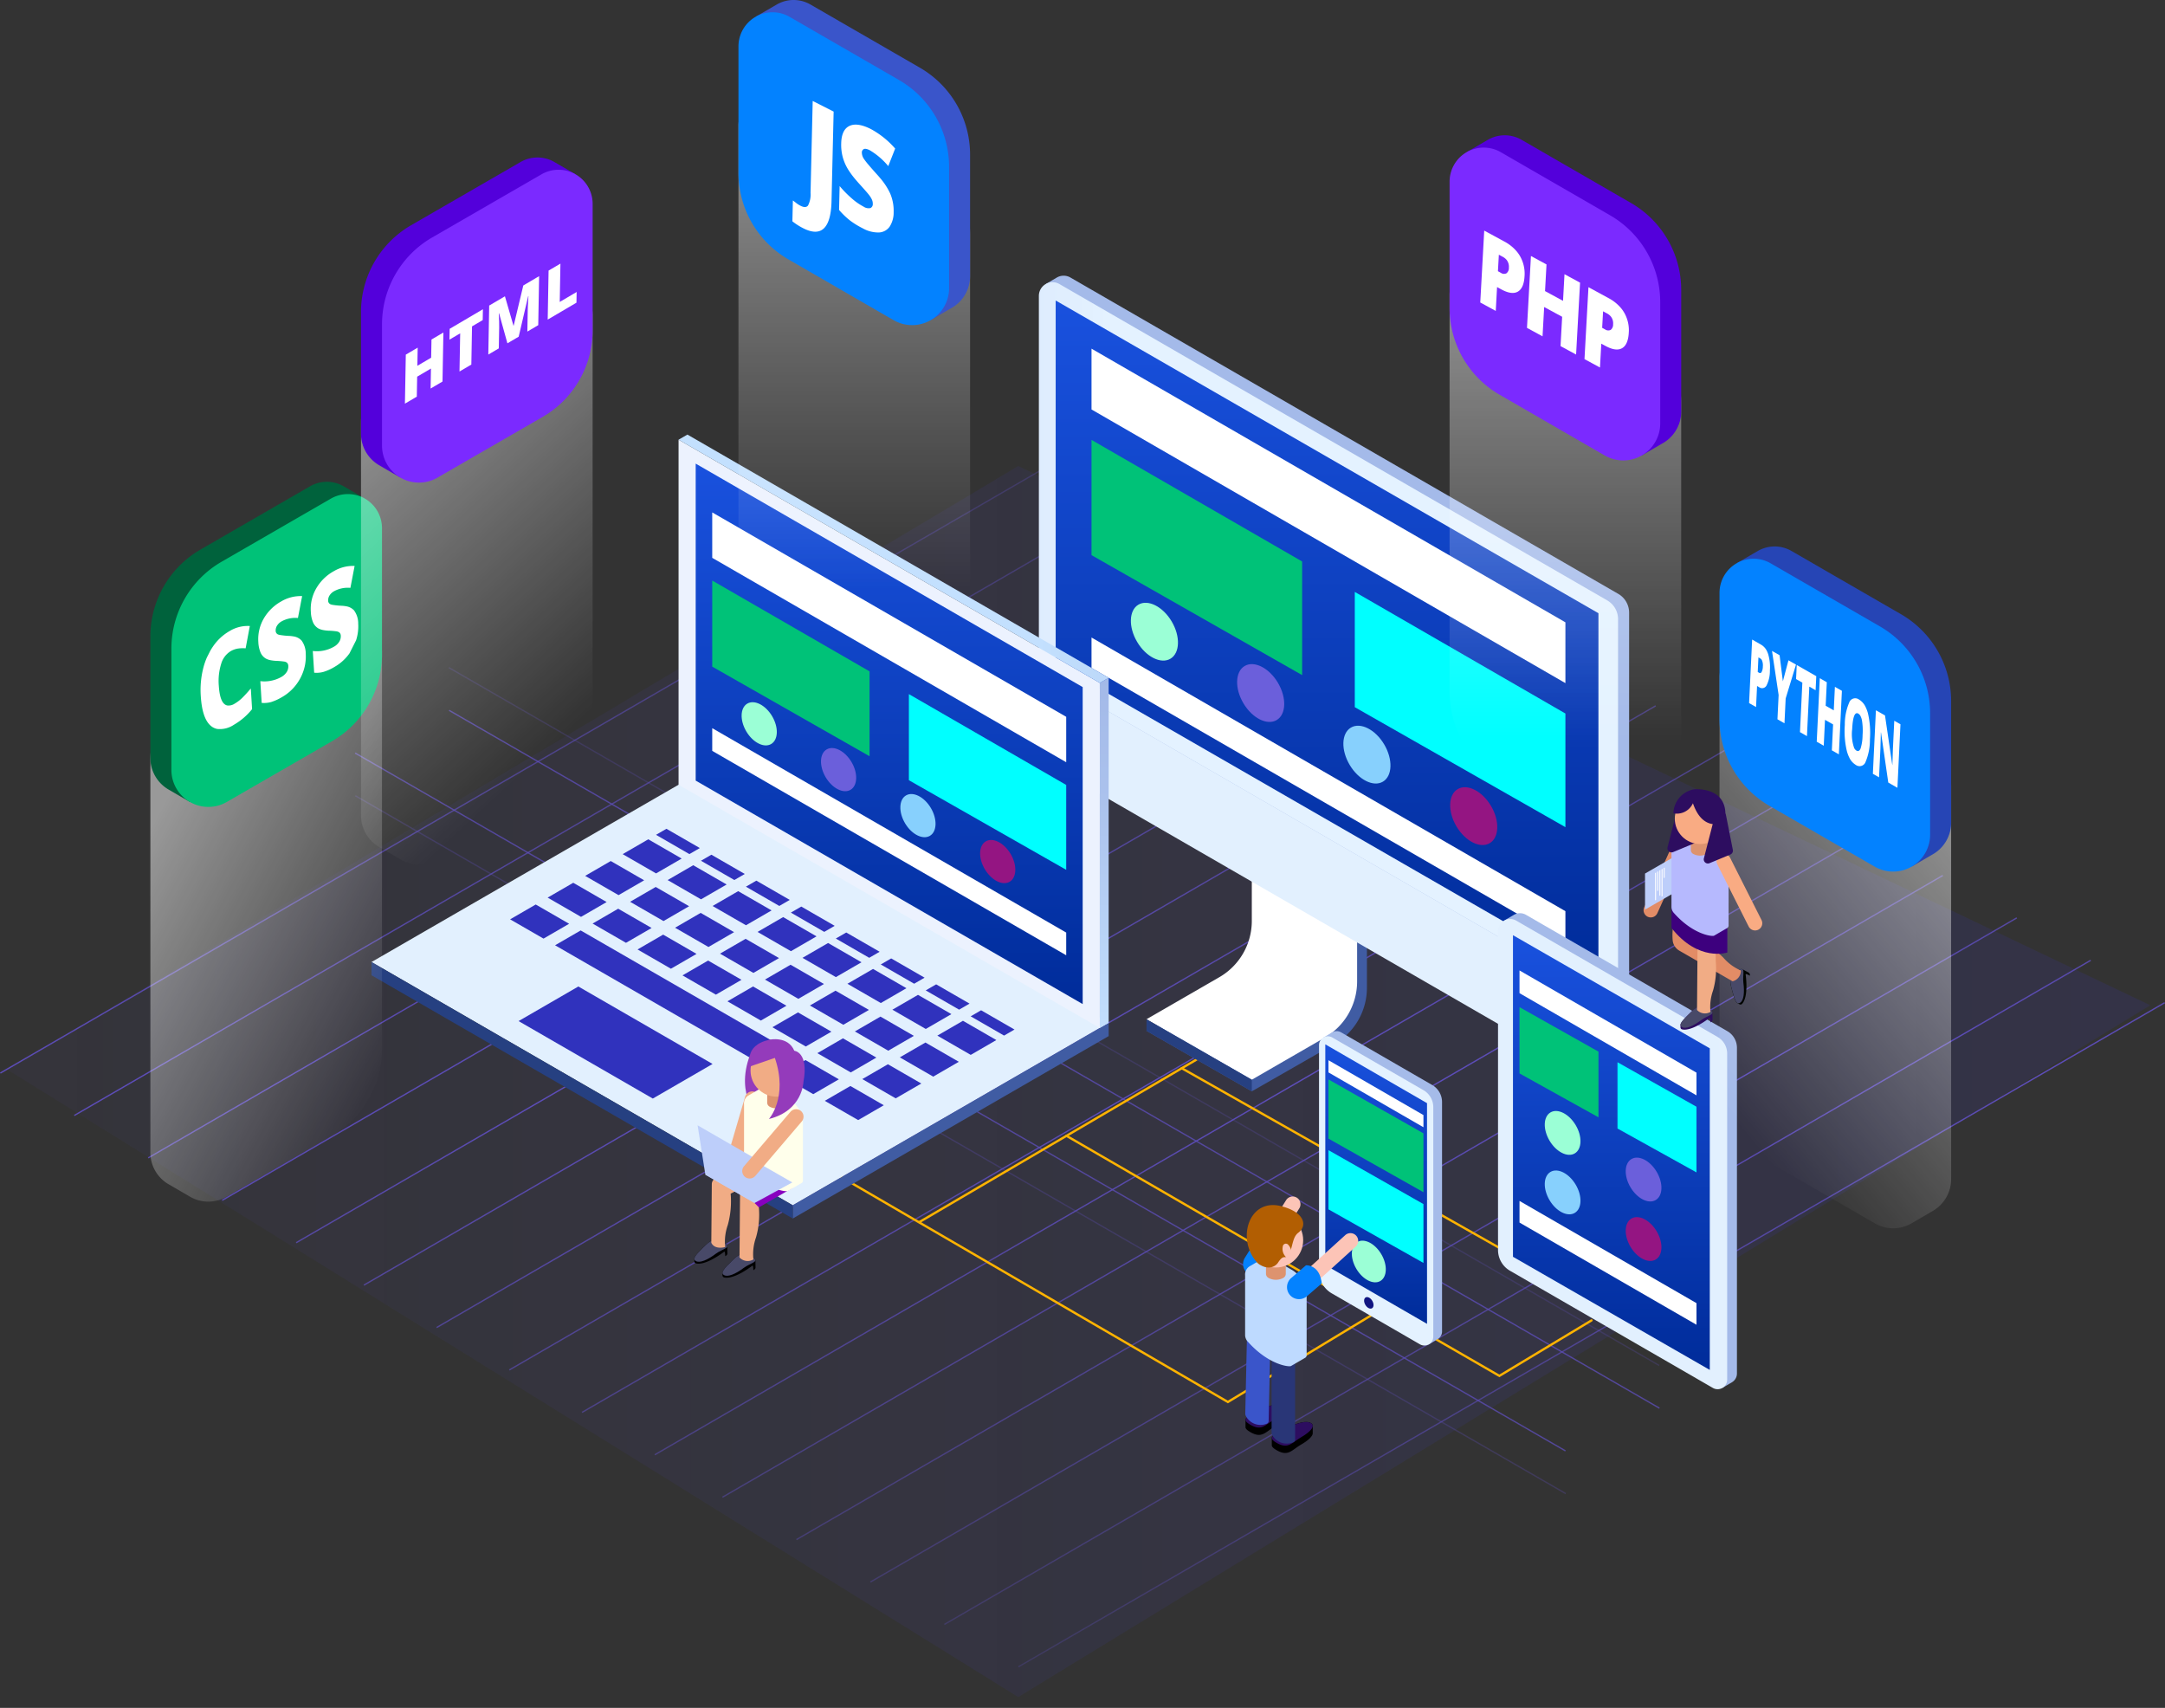 <svg xmlns="http://www.w3.org/2000/svg" xmlns:xlink="http://www.w3.org/1999/xlink" width="470.651" height="371.225" viewBox="0 0 470.651 371.225">
  <rect x="0" y="0" width="470.651" height="371.225" fill="#333333" stroke="none"/>
  <defs>
    <linearGradient id="linear-gradient" x1="-0.018" y1="0.5" x2="0.982" y2="0.5" gradientUnits="objectBoundingBox">
      <stop offset="0" stop-color="#4841a3" stop-opacity="0.302"/>
      <stop offset="1" stop-color="#363396"/>
    </linearGradient>
    <linearGradient id="linear-gradient-2" x1="-964.627" y1="0.875" x2="-506.303" y2="0.125" gradientUnits="objectBoundingBox">
      <stop offset="0" stop-color="#5d4dba" stop-opacity="0"/>
      <stop offset="0.527" stop-color="#5d4dba"/>
      <stop offset="1" stop-color="#5d4dba" stop-opacity="0"/>
    </linearGradient>
    <linearGradient id="linear-gradient-3" x1="-852.739" y1="0.875" x2="-394.362" y2="0.125" xlink:href="#linear-gradient-2"/>
    <linearGradient id="linear-gradient-4" x1="-740.655" y1="0.875" x2="-282.332" y2="0.125" xlink:href="#linear-gradient-2"/>
    <linearGradient id="linear-gradient-5" x1="-628.601" y1="0.875" x2="-170.331" y2="0.125" xlink:href="#linear-gradient-2"/>
    <linearGradient id="linear-gradient-6" x1="-516.751" y1="0.875" x2="-58.374" y2="0.125" xlink:href="#linear-gradient-2"/>
    <linearGradient id="linear-gradient-7" x1="-404.751" y1="0.875" x2="53.624" y2="0.125" xlink:href="#linear-gradient-2"/>
    <linearGradient id="linear-gradient-8" x1="-292.753" y1="0.875" x2="165.623" y2="0.125" xlink:href="#linear-gradient-2"/>
    <linearGradient id="linear-gradient-9" x1="-180.793" y1="0.875" x2="277.661" y2="0.125" xlink:href="#linear-gradient-2"/>
    <linearGradient id="linear-gradient-10" x1="-68.775" y1="0.875" x2="389.679" y2="0.125" xlink:href="#linear-gradient-2"/>
    <linearGradient id="linear-gradient-11" x1="43.242" y1="0.875" x2="501.697" y2="0.125" xlink:href="#linear-gradient-2"/>
    <linearGradient id="linear-gradient-12" x1="155.257" y1="0.875" x2="613.71" y2="0.125" xlink:href="#linear-gradient-2"/>
    <linearGradient id="linear-gradient-13" x1="267.194" y1="0.875" x2="725.519" y2="0.125" xlink:href="#linear-gradient-2"/>
    <linearGradient id="linear-gradient-14" x1="379.181" y1="0.875" x2="837.504" y2="0.125" xlink:href="#linear-gradient-2"/>
    <linearGradient id="linear-gradient-15" x1="491.107" y1="0.875" x2="949.378" y2="0.125" xlink:href="#linear-gradient-2"/>
    <linearGradient id="linear-gradient-16" x1="-0.653" y1="-0.248" x2="-0.152" y2="1.248" xlink:href="#linear-gradient-2"/>
    <linearGradient id="linear-gradient-17" x1="-0.524" y1="-0.248" x2="-0.023" y2="1.248" xlink:href="#linear-gradient-2"/>
    <linearGradient id="linear-gradient-18" x1="-0.395" y1="-0.248" x2="0.106" y2="1.248" xlink:href="#linear-gradient-2"/>
    <linearGradient id="linear-gradient-19" x1="-0.266" y1="-0.248" x2="0.235" y2="1.248" xlink:href="#linear-gradient-2"/>
    <linearGradient id="linear-gradient-20" x1="-0.137" y1="-0.248" x2="0.364" y2="1.248" xlink:href="#linear-gradient-2"/>
    <linearGradient id="linear-gradient-21" x1="-0.008" y1="-0.248" x2="0.493" y2="1.248" xlink:href="#linear-gradient-2"/>
    <linearGradient id="linear-gradient-22" x1="0.121" y1="-0.248" x2="0.621" y2="1.248" xlink:href="#linear-gradient-2"/>
    <linearGradient id="linear-gradient-23" x1="0.25" y1="-0.248" x2="0.75" y2="1.248" xlink:href="#linear-gradient-2"/>
    <linearGradient id="linear-gradient-24" x1="0.379" y1="-0.248" x2="0.879" y2="1.248" xlink:href="#linear-gradient-2"/>
    <linearGradient id="linear-gradient-25" x1="0.508" y1="-0.248" x2="1.008" y2="1.248" xlink:href="#linear-gradient-2"/>
    <linearGradient id="linear-gradient-26" x1="0.636" y1="-0.248" x2="1.137" y2="1.248" xlink:href="#linear-gradient-2"/>
    <linearGradient id="linear-gradient-27" x1="0.73" y1="-376.44" x2="1.163" y2="377.44" xlink:href="#linear-gradient-2"/>
    <linearGradient id="linear-gradient-28" x1="0.894" y1="-0.248" x2="1.395" y2="1.248" xlink:href="#linear-gradient-2"/>
    <linearGradient id="linear-gradient-29" x1="1.023" y1="-0.248" x2="1.524" y2="1.248" xlink:href="#linear-gradient-2"/>
    <linearGradient id="linear-gradient-30" x1="1.152" y1="-0.248" x2="1.653" y2="1.248" xlink:href="#linear-gradient-2"/>
    <linearGradient id="linear-gradient-31" x1="-4.093" y1="0.5" x2="-3.093" y2="0.5" gradientUnits="objectBoundingBox">
      <stop offset="0" stop-color="#c3e0fe"/>
      <stop offset="0.056" stop-color="#c0ddfc"/>
      <stop offset="0.648" stop-color="#abc2ed"/>
      <stop offset="0.999" stop-color="#a3b9e8"/>
    </linearGradient>
    <linearGradient id="linear-gradient-32" x1="0.082" y1="0.5" x2="-0.918" y2="0.5" gradientUnits="objectBoundingBox">
      <stop offset="0" stop-color="#e4f2ff"/>
      <stop offset="0.056" stop-color="#e1effe"/>
      <stop offset="0.648" stop-color="#c6d7fb"/>
      <stop offset="0.999" stop-color="#bdcefa"/>
    </linearGradient>
    <linearGradient id="linear-gradient-33" x1="0.121" y1="0.5" x2="-0.879" y2="0.5" xlink:href="#linear-gradient-32"/>
    <linearGradient id="linear-gradient-34" x1="0.5" x2="0.5" y2="1" gradientUnits="objectBoundingBox">
      <stop offset="0" stop-color="#1951de"/>
      <stop offset="1" stop-color="#002c9a"/>
    </linearGradient>
    <linearGradient id="linear-gradient-36" x1="-6.373" y1="1" x2="-6.373" y2="0" xlink:href="#linear-gradient-31"/>
    <linearGradient id="linear-gradient-37" x1="0.838" y1="0.5" x2="1.838" y2="0.5" xlink:href="#linear-gradient-31"/>
    <linearGradient id="linear-gradient-40" x1="0.5" x2="0.5" y2="0.853" gradientUnits="objectBoundingBox">
      <stop offset="0" stop-color="#fff" stop-opacity="0.502"/>
      <stop offset="1" stop-color="#fff" stop-opacity="0"/>
    </linearGradient>
    <linearGradient id="linear-gradient-41" x1="1.969" y1="0.5" x2="2.969" y2="0.5" gradientUnits="objectBoundingBox">
      <stop offset="0" stop-color="#3a55ca"/>
      <stop offset="1" stop-color="#3a55ca"/>
    </linearGradient>
    <linearGradient id="linear-gradient-42" x1="2.184" y1="0.5" x2="3.184" y2="0.5" gradientUnits="objectBoundingBox">
      <stop offset="0" stop-color="#0382ff"/>
      <stop offset="1" stop-color="#ea7e2d"/>
    </linearGradient>
    <clipPath id="clip-path">
      <path id="Path_15152" data-name="Path 15152" d="M190.584,137.307l.97-41.281L212.929,121.5l-.97,41.281Z" transform="translate(-190.584 -96.025)" fill="none"/>
    </clipPath>
    <linearGradient id="linear-gradient-43" x2="0.5" y2="0.826" xlink:href="#linear-gradient-40"/>
    <linearGradient id="linear-gradient-44" x1="-4.569" y1="0.5" x2="-3.569" y2="0.5" gradientUnits="objectBoundingBox">
      <stop offset="0" stop-color="#f099ff"/>
      <stop offset="1" stop-color="#7b2aff"/>
    </linearGradient>
    <clipPath id="clip-path-2">
      <path id="Path_15159" data-name="Path 15159" d="M330.136,153.3l1.888-34.235,30.568,37.749L360.7,191.052Z" transform="translate(-330.136 -119.068)" fill="none"/>
    </clipPath>
    <linearGradient id="linear-gradient-45" x2="0.111" y2="0.841" xlink:href="#linear-gradient-40"/>
    <linearGradient id="linear-gradient-46" x1="-7.196" y1="0.5" x2="-6.196" y2="0.5" gradientUnits="objectBoundingBox">
      <stop offset="0" stop-color="#f2ac3b"/>
      <stop offset="1" stop-color="#2645b5"/>
    </linearGradient>
    <linearGradient id="linear-gradient-47" x1="-7.132" y1="0.5" x2="-6.132" y2="0.5" gradientUnits="objectBoundingBox">
      <stop offset="0" stop-color="#fcdf54"/>
      <stop offset="1" stop-color="#0382ff"/>
    </linearGradient>
    <clipPath id="clip-path-3">
      <path id="Path_15169" data-name="Path 15169" d="M384.677,235.938l2.626-54.822,30.281,59.429-2.626,54.822Z" transform="translate(-384.677 -181.116)" fill="none"/>
    </clipPath>
    <linearGradient id="linear-gradient-48" x2="1.053" y2="0.757" xlink:href="#linear-gradient-40"/>
    <linearGradient id="linear-gradient-49" x1="7.627" y1="0.5" x2="8.627" y2="0.5" gradientUnits="objectBoundingBox">
      <stop offset="0" stop-color="#00623c"/>
      <stop offset="1" stop-color="#dd6f1d"/>
    </linearGradient>
    <linearGradient id="linear-gradient-50" x1="7.569" y1="0.5" x2="8.569" y2="0.5" gradientUnits="objectBoundingBox">
      <stop offset="0" stop-color="#00c278"/>
      <stop offset="1" stop-color="#ff953e"/>
    </linearGradient>
    <clipPath id="clip-path-4">
      <path id="Path_15176" data-name="Path 15176" d="M65.312,238.361,84.3,200.814l27.812,5.406L93.124,243.767Z" transform="translate(-65.312 -200.814)" fill="none"/>
    </clipPath>
    <linearGradient id="linear-gradient-51" x2="0.792" y2="0.813" xlink:href="#linear-gradient-40"/>
    <linearGradient id="linear-gradient-52" x1="5.659" y1="0.5" x2="6.659" y2="0.5" gradientUnits="objectBoundingBox">
      <stop offset="0" stop-color="#5300db"/>
      <stop offset="1" stop-color="#6b3aaa"/>
    </linearGradient>
    <linearGradient id="linear-gradient-53" x1="5.569" y1="0.5" x2="6.569" y2="0.5" gradientUnits="objectBoundingBox">
      <stop offset="0" stop-color="#7b2aff"/>
      <stop offset="1" stop-color="#875fb2"/>
    </linearGradient>
    <clipPath id="clip-path-5">
      <path id="Path_15184" data-name="Path 15184" d="M111.689,191.836l.5-27.642,37.6-38.934-.5,27.642Z" transform="translate(-111.689 -125.26)" fill="none"/>
    </clipPath>
    <linearGradient id="linear-gradient-54" x1="8.707" y1="-0.159" x2="7.426" y2="0.984" gradientUnits="objectBoundingBox">
      <stop offset="0" stop-color="#fff"/>
      <stop offset="0.582" stop-color="#dae3fc"/>
      <stop offset="0.999" stop-color="#bdcefa"/>
    </linearGradient>
    <linearGradient id="linear-gradient-55" x1="-2471.333" y1="-0.166" x2="-2481.102" y2="1.149" gradientUnits="objectBoundingBox">
      <stop offset="0" stop-color="#fff"/>
      <stop offset="0.121" stop-color="#f4f7fe" stop-opacity="0.843"/>
      <stop offset="0.366" stop-color="#e1e8fc" stop-opacity="0.549"/>
      <stop offset="0.585" stop-color="#d1ddfb" stop-opacity="0.314"/>
      <stop offset="0.77" stop-color="#c6d4fa" stop-opacity="0.141"/>
      <stop offset="0.914" stop-color="#bfcffa" stop-opacity="0.039"/>
      <stop offset="0.999" stop-color="#bdcefa" stop-opacity="0"/>
    </linearGradient>
    <linearGradient id="linear-gradient-56" x1="-2477.425" y1="-0.213" x2="-2487.196" y2="1.639" xlink:href="#linear-gradient-55"/>
    <linearGradient id="linear-gradient-57" x1="-2480.197" y1="-0.131" x2="-2489.962" y2="1.291" xlink:href="#linear-gradient-55"/>
    <linearGradient id="linear-gradient-58" x1="-2484.621" y1="-0.096" x2="-2494.387" y2="1.219" xlink:href="#linear-gradient-55"/>
    <linearGradient id="linear-gradient-59" x1="-2491.866" y1="-0.24" x2="-2501.634" y2="3.229" xlink:href="#linear-gradient-55"/>
    <linearGradient id="linear-gradient-60" x1="-44.029" y1="0.5" x2="-43.029" y2="0.5" gradientUnits="objectBoundingBox">
      <stop offset="0.07" stop-color="#8347e2"/>
      <stop offset="0.275" stop-color="#773bd1"/>
      <stop offset="0.676" stop-color="#581ca5"/>
      <stop offset="1" stop-color="#3d007e"/>
    </linearGradient>
  </defs>
  <g id="Group_3761" data-name="Group 3761" transform="translate(-30.08 -89.658)">
    <g id="Group_3729" data-name="Group 3729" transform="translate(26.292 89.658)">
      <path id="Path_15043" data-name="Path 15043" d="M495.639,300.031,249.527,182.821,29.779,314.029,249.527,450.4Z" transform="translate(-24.387 -81.527)" opacity="0.2" fill="url(#linear-gradient)"/>
      <g id="Group_3678" data-name="Group 3678" transform="translate(3.788 84.538)">
        <g id="Group_3661" data-name="Group 3661" transform="translate(21.267 14)">
          <g id="Group_3647" data-name="Group 3647" transform="translate(132.205)">
            <rect id="Rectangle_649" data-name="Rectangle 649" width="0.287" height="303.706" transform="translate(0 0.249) rotate(-60.019)" fill="url(#linear-gradient-2)"/>
          </g>
          <g id="Group_3648" data-name="Group 3648" transform="translate(116.126 9.283)">
            <rect id="Rectangle_650" data-name="Rectangle 650" width="0.287" height="303.706" transform="translate(0 0.249) rotate(-60.019)" fill="url(#linear-gradient-3)"/>
          </g>
          <g id="Group_3649" data-name="Group 3649" transform="translate(100.034 18.59)">
            <rect id="Rectangle_651" data-name="Rectangle 651" width="0.287" height="303.706" transform="translate(0 0.249) rotate(-60.03)" fill="url(#linear-gradient-4)"/>
          </g>
          <g id="Group_3650" data-name="Group 3650" transform="translate(83.957 27.873)">
            <rect id="Rectangle_652" data-name="Rectangle 652" width="0.287" height="303.705" transform="translate(0 0.249) rotate(-60.03)" fill="url(#linear-gradient-5)"/>
          </g>
          <g id="Group_3651" data-name="Group 3651" transform="translate(78.639 37.173)">
            <rect id="Rectangle_653" data-name="Rectangle 653" width="0.287" height="303.706" transform="translate(0 0.249) rotate(-60.038)" fill="url(#linear-gradient-6)"/>
          </g>
          <g id="Group_3652" data-name="Group 3652" transform="translate(76.237 46.455)">
            <rect id="Rectangle_654" data-name="Rectangle 654" width="0.287" height="303.706" transform="translate(0 0.249) rotate(-60.038)" fill="url(#linear-gradient-7)"/>
          </g>
          <g id="Group_3653" data-name="Group 3653" transform="translate(76.293 55.738)">
            <rect id="Rectangle_655" data-name="Rectangle 655" width="0.287" height="303.706" transform="translate(0 0.249) rotate(-60.038)" fill="url(#linear-gradient-8)"/>
          </g>
          <g id="Group_3654" data-name="Group 3654" transform="translate(55.862 65.021)">
            <rect id="Rectangle_656" data-name="Rectangle 656" width="0.287" height="303.706" transform="translate(0 0.249) rotate(-60.038)" fill="url(#linear-gradient-9)"/>
          </g>
          <g id="Group_3655" data-name="Group 3655" transform="translate(55.918 74.303)">
            <rect id="Rectangle_657" data-name="Rectangle 657" width="0.287" height="303.706" transform="translate(0 0.249) rotate(-60.038)" fill="url(#linear-gradient-10)"/>
          </g>
          <g id="Group_3656" data-name="Group 3656" transform="translate(53.516 83.586)">
            <rect id="Rectangle_658" data-name="Rectangle 658" width="0.287" height="303.706" transform="translate(0 0.249) rotate(-60.038)" fill="url(#linear-gradient-11)"/>
          </g>
          <g id="Group_3657" data-name="Group 3657" transform="translate(48.209 92.868)">
            <rect id="Rectangle_659" data-name="Rectangle 659" width="0.287" height="303.705" transform="translate(0 0.249) rotate(-60.038)" fill="url(#linear-gradient-12)"/>
          </g>
          <g id="Group_3658" data-name="Group 3658" transform="translate(32.141 102.133)">
            <rect id="Rectangle_660" data-name="Rectangle 660" width="0.287" height="303.707" transform="translate(0 0.249) rotate(-60.03)" fill="url(#linear-gradient-13)"/>
          </g>
          <g id="Group_3659" data-name="Group 3659" transform="translate(16.077 111.391)">
            <rect id="Rectangle_661" data-name="Rectangle 661" width="0.287" height="303.706" transform="translate(0 0.249) rotate(-60.019)" fill="url(#linear-gradient-14)"/>
          </g>
          <g id="Group_3660" data-name="Group 3660" transform="translate(0 120.673)">
            <rect id="Rectangle_662" data-name="Rectangle 662" width="0.287" height="303.705" transform="translate(0 0.249) rotate(-60.019)" fill="url(#linear-gradient-15)"/>
          </g>
        </g>
        <g id="Group_3677" data-name="Group 3677" transform="translate(0 4.222)">
          <g id="Group_3662" data-name="Group 3662" transform="translate(221.302 129.067)">
            <path id="Path_15044" data-name="Path 15044" d="M236.5,437.545,485.7,293.19l-.143-.249L236.354,437.3Z" transform="translate(-236.354 -292.941)" fill="url(#linear-gradient-16)"/>
          </g>
          <g id="Group_3663" data-name="Group 3663" transform="translate(205.224 119.847)">
            <path id="Path_15045" data-name="Path 15045" d="M221.493,428.942,470.7,284.586l-.143-.249L221.349,428.694Z" transform="translate(-221.349 -284.338)" fill="url(#linear-gradient-17)"/>
          </g>
          <g id="Group_3664" data-name="Group 3664" transform="translate(189.145 110.628)">
            <path id="Path_15046" data-name="Path 15046" d="M206.488,420.339,455.694,275.983l-.143-.249L206.344,420.09Z" transform="translate(-206.344 -275.734)" fill="url(#linear-gradient-18)"/>
          </g>
          <g id="Group_3665" data-name="Group 3665" transform="translate(173.067 101.41)">
            <path id="Path_15047" data-name="Path 15047" d="M191.483,411.735,440.69,267.38l-.144-.249L191.34,411.486Z" transform="translate(-191.34 -267.131)" fill="url(#linear-gradient-19)"/>
          </g>
          <g id="Group_3666" data-name="Group 3666" transform="translate(156.99 92.19)">
            <path id="Path_15048" data-name="Path 15048" d="M176.479,403.132,425.686,258.776l-.143-.249L176.336,402.883Z" transform="translate(-176.336 -258.527)" fill="url(#linear-gradient-20)"/>
          </g>
          <g id="Group_3667" data-name="Group 3667" transform="translate(142.265 82.971)">
            <path id="Path_15049" data-name="Path 15049" d="M161.475,394.528,410.681,250.172l-.143-.249L161.331,394.279Z" transform="translate(-161.331 -249.923)" fill="url(#linear-gradient-21)"/>
          </g>
          <g id="Group_3668" data-name="Group 3668" transform="translate(126.457 73.752)">
            <path id="Path_15050" data-name="Path 15050" d="M146.47,385.924,395.676,241.569l-.143-.249L146.327,385.676Z" transform="translate(-146.327 -241.32)" fill="url(#linear-gradient-22)"/>
          </g>
          <g id="Group_3669" data-name="Group 3669" transform="translate(110.651 64.533)">
            <path id="Path_15051" data-name="Path 15051" d="M131.466,377.322,380.673,232.965l-.143-.249L131.323,377.073Z" transform="translate(-131.323 -232.717)" fill="url(#linear-gradient-23)"/>
          </g>
          <g id="Group_3670" data-name="Group 3670" transform="translate(94.843 55.314)">
            <path id="Path_15052" data-name="Path 15052" d="M116.462,368.718,365.668,224.361l-.143-.248L116.318,368.469Z" transform="translate(-116.318 -224.113)" fill="url(#linear-gradient-24)"/>
          </g>
          <g id="Group_3671" data-name="Group 3671" transform="translate(79.036 46.095)">
            <path id="Path_15053" data-name="Path 15053" d="M101.457,360.114,350.663,215.758l-.143-.249L101.314,359.865Z" transform="translate(-101.314 -215.509)" fill="url(#linear-gradient-25)"/>
          </g>
          <g id="Group_3672" data-name="Group 3672" transform="translate(64.312 36.876)">
            <path id="Path_15054" data-name="Path 15054" d="M86.453,351.511,335.659,207.155l-.143-.249L86.31,351.262Z" transform="translate(-86.31 -206.906)" fill="url(#linear-gradient-26)"/>
          </g>
          <g id="Group_3673" data-name="Group 3673" transform="translate(48.233 27.657)">
            <rect id="Rectangle_663" data-name="Rectangle 663" width="287.998" height="0.287" transform="translate(0 144.357) rotate(-30.082)" fill="url(#linear-gradient-27)"/>
          </g>
          <g id="Group_3674" data-name="Group 3674" transform="translate(32.155 18.438)">
            <path id="Path_15055" data-name="Path 15055" d="M56.444,334.3,305.65,189.948l-.143-.249L56.3,334.055Z" transform="translate(-56.301 -189.699)" fill="url(#linear-gradient-28)"/>
          </g>
          <g id="Group_3675" data-name="Group 3675" transform="translate(16.077 9.219)">
            <path id="Path_15056" data-name="Path 15056" d="M41.439,325.7,290.646,181.344l-.143-.249L41.3,325.452Z" transform="translate(-41.296 -181.096)" fill="url(#linear-gradient-29)"/>
          </g>
          <g id="Group_3676" data-name="Group 3676">
            <path id="Path_15057" data-name="Path 15057" d="M26.436,317.1,275.642,172.741l-.143-.249L26.292,316.848Z" transform="translate(-26.292 -172.492)" fill="url(#linear-gradient-30)"/>
          </g>
        </g>
      </g>
      <g id="Group_3679" data-name="Group 3679" transform="translate(184.527 230.308)">
        <path id="Path_15058" data-name="Path 15058" d="M316.389,358.234l-31.7,19.159L198.5,327.263" transform="translate(-198.499 -302.967)" fill="none" stroke="#ffb300" stroke-linecap="round" stroke-miterlimit="10" stroke-width="0.5"/>
        <path id="Path_15059" data-name="Path 15059" d="M321.277,361.674l13.65,7.881L354.953,357.5" transform="translate(-189.716 -300.804)" fill="none" stroke="#ffb300" stroke-linecap="round" stroke-miterlimit="10" stroke-width="0.5"/>
        <line id="Line_67" data-name="Line 67" x1="60.276" y2="35.331" transform="translate(19.1)" fill="none" stroke="#ffb300" stroke-linecap="round" stroke-miterlimit="10" stroke-width="0.5"/>
        <line id="Line_68" data-name="Line 68" x1="70.282" y1="39.745" transform="translate(76.163 1.883)" fill="none" stroke="#ffb300" stroke-linecap="round" stroke-miterlimit="10" stroke-width="0.5"/>
        <line id="Line_69" data-name="Line 69" x1="56.267" y1="32.578" transform="translate(51.102 16.573)" fill="none" stroke="#ffb300" stroke-linecap="round" stroke-miterlimit="10" stroke-width="0.5"/>
      </g>
      <g id="Group_3682" data-name="Group 3682" transform="translate(229.627 59.926)">
        <g id="Group_3680" data-name="Group 3680" transform="translate(23.4 120.755)">
          <path id="Path_15060" data-name="Path 15060" d="M262.426,301.653l15.832-9.14a14.122,14.122,0,0,0,7.061-12.231l2.131-21.939,22.893,13.146v20.8a14.121,14.121,0,0,1-7.061,12.231L285.319,314.8Z" transform="translate(-262.426 -258.271)" fill="#405ca3"/>
          <path id="Path_15061" data-name="Path 15061" d="M262.426,299.056l15.832-9.14a14.122,14.122,0,0,0,7.061-12.231V259.4l22.893,13.146v18.282a14.124,14.124,0,0,1-7.061,12.231l-15.832,9.14Z" transform="translate(-262.426 -258.195)" fill="#fff"/>
          <path id="Path_15062" data-name="Path 15062" d="M306.684,272.63l2.131-1.137-22.893-13.218-2.131,1.209Z" transform="translate(-260.897 -258.276)" fill="url(#linear-gradient-31)"/>
          <path id="Path_15063" data-name="Path 15063" d="M285.319,312.075v-2.52l-22.893-13.146v2.52Z" transform="translate(-262.426 -255.548)" fill="#264081"/>
        </g>
        <path id="Path_15064" data-name="Path 15064" d="M349.171,295.35l17.17,2.482,2.4-1.411V311.5a2.209,2.209,0,0,1-.955,1.821l.005.013-.1.061c-.05.032-.1.061-.153.089l-2.631,1.529-.941-.935.208-1.316L244.76,243.817a3.86,3.86,0,0,1-1.931-3.344v-4.836Z" transform="translate(-240.428 -139.14)" fill="url(#linear-gradient-32)"/>
        <path id="Path_15065" data-name="Path 15065" d="M247.35,145.983l119.094,68.76a4.709,4.709,0,0,1,2.354,4.077v84.043l-2.4,1.411-17.17-2.482L242.883,242.08V148.561a3.046,3.046,0,0,1,.108-.8l-.54.209-.383-.625,2.248-1.32A2.944,2.944,0,0,1,247.35,145.983Z" transform="translate(-240.482 -145.583)" fill="#a4bae9"/>
        <path id="Path_15066" data-name="Path 15066" d="M366.5,298.533l-125.914-72.7V242.59a3.863,3.863,0,0,0,1.931,3.345l120.606,69.632a2.251,2.251,0,0,0,3.376-1.95Z" transform="translate(-240.588 -139.841)" fill="#e2f0fe"/>
        <path id="Path_15067" data-name="Path 15067" d="M364.147,216.064,245.053,147.3a2.976,2.976,0,0,0-4.465,2.578v81.6L366.5,304.18V220.141A4.708,4.708,0,0,0,364.147,216.064Z" transform="translate(-240.588 -145.488)" fill="url(#linear-gradient-33)"/>
        <path id="Path_15068" data-name="Path 15068" d="M361.991,218.587,244,150.615v78.869l117.986,67.972Z" transform="translate(-240.344 -145.223)" fill="url(#linear-gradient-34)"/>
        <g id="Group_3681" data-name="Group 3681" transform="translate(11.446 15.862)">
          <path id="Path_15069" data-name="Path 15069" d="M354.291,219.865,251.27,160.386V173.6l103.021,59.479Z" transform="translate(-251.27 -160.386)" fill="#fff"/>
          <path id="Path_15070" data-name="Path 15070" d="M354.291,278.456,251.27,218.977v6.609l103.021,59.479Z" transform="translate(-251.27 -156.194)" fill="#fff"/>
          <path id="Path_15071" data-name="Path 15071" d="M350.47,236.158l-45.787-26.431v25.055l45.787,26.074Z" transform="translate(-247.449 -156.856)" fill="aqua"/>
          <path id="Path_15072" data-name="Path 15072" d="M297.057,205.316,251.27,178.888v25.051l45.787,26.074Z" transform="translate(-251.27 -159.062)" fill="#00c278"/>
          <path id="Path_15073" data-name="Path 15073" d="M325.4,257.855c1.926,3.244,5.166,4.877,7.238,3.646s2.192-4.856.268-8.1-5.166-4.876-7.238-3.646S323.476,254.612,325.4,257.855Z" transform="translate(-246.065 -154.021)" fill="#941582"/>
          <ellipse id="Ellipse_317" data-name="Ellipse 317" cx="4.364" cy="6.829" rx="4.364" ry="6.829" transform="matrix(0.86, -0.51, 0.51, 0.86, 52.635, 84.589)" fill="#87d0fd"/>
          <path id="Path_15074" data-name="Path 15074" d="M282.178,232.883c1.924,3.244,5.165,4.877,7.237,3.646s2.192-4.856.268-8.1-5.165-4.876-7.237-3.646S280.254,229.64,282.178,232.883Z" transform="translate(-249.157 -155.808)" fill="#6b5fdb"/>
          <path id="Path_15075" data-name="Path 15075" d="M260.622,220.442c1.924,3.244,5.165,4.876,7.237,3.645s2.192-4.855.268-8.1-5.165-4.877-7.237-3.646S258.7,217.2,260.622,220.442Z" transform="translate(-250.699 -156.698)" fill="#9bffd6"/>
        </g>
      </g>
      <g id="Group_3685" data-name="Group 3685" transform="translate(84.547 94.46)">
        <path id="Path_15076" data-name="Path 15076" d="M265.448,300.67l-68.68,39.653-91.574-52.87,68.68-39.653Z" transform="translate(-105.194 -172.804)" fill="#e2f0fe"/>
        <path id="Path_15077" data-name="Path 15077" d="M259.335,297.14v2.88l-68.68,39.653v-2.88Z" transform="translate(-99.08 -169.274)" fill="#405ca3"/>
        <path id="Path_15078" data-name="Path 15078" d="M196.768,337.675,105.194,284.8v2.88l91.574,52.87Z" transform="translate(-105.194 -170.157)" fill="#264081"/>
        <path id="Path_15079" data-name="Path 15079" d="M259.066,306.717v-75l-91.574-52.87v75Z" transform="translate(-100.737 -177.737)" fill="#ecf2fe"/>
        <path id="Path_15080" data-name="Path 15080" d="M255.095,301.173v-68.9L170.966,183.7v68.9Z" transform="translate(-100.489 -177.39)" fill="url(#linear-gradient-34)"/>
        <path id="Path_15081" data-name="Path 15081" d="M252.952,303.262l1.926-1.115v-75l-1.926,1.115Z" transform="translate(-94.623 -174.282)" fill="url(#linear-gradient-36)"/>
        <path id="Path_15082" data-name="Path 15082" d="M260.992,230.682l-91.574-52.87-1.926,1.115,91.574,52.87Z" transform="translate(-100.737 -177.811)" fill="url(#linear-gradient-37)"/>
        <g id="Group_3683" data-name="Group 3683" transform="translate(30.135 85.685)">
          <path id="Path_15083" data-name="Path 15083" d="M170.175,263.276l-7.26-4.187,2.268-1.314,7.26,4.187Z" transform="translate(-131.2 -257.776)" fill="#3032bd"/>
          <path id="Path_15084" data-name="Path 15084" d="M179.295,268.535l-7.26-4.187,2.268-1.314,7.26,4.187Z" transform="translate(-130.548 -257.4)" fill="#3032bd"/>
          <path id="Path_15085" data-name="Path 15085" d="M188.414,273.795l-7.26-4.187,2.268-1.314,7.26,4.187Z" transform="translate(-129.895 -257.023)" fill="#3032bd"/>
          <path id="Path_15086" data-name="Path 15086" d="M197.534,279.054l-7.26-4.187,2.268-1.314,7.26,4.187Z" transform="translate(-129.243 -256.647)" fill="#3032bd"/>
          <path id="Path_15087" data-name="Path 15087" d="M206.654,284.313l-7.26-4.187,2.268-1.314,7.26,4.187Z" transform="translate(-128.59 -256.271)" fill="#3032bd"/>
          <path id="Path_15088" data-name="Path 15088" d="M215.773,289.572l-7.26-4.187,2.268-1.314,7.26,4.187Z" transform="translate(-127.938 -255.895)" fill="#3032bd"/>
          <path id="Path_15089" data-name="Path 15089" d="M224.893,294.831l-7.26-4.187,2.268-1.314,7.26,4.187Z" transform="translate(-127.285 -255.518)" fill="#3032bd"/>
          <path id="Path_15090" data-name="Path 15090" d="M234.013,300.09l-7.26-4.187,2.268-1.314,7.26,4.187Z" transform="translate(-126.633 -255.142)" fill="#3032bd"/>
          <path id="Path_15091" data-name="Path 15091" d="M163.413,267.32l-7.26-4.187,5.568-3.225,7.26,4.187Z" transform="translate(-131.684 -257.623)" fill="#3032bd"/>
          <path id="Path_15092" data-name="Path 15092" d="M172.533,272.58l-7.26-4.187,5.568-3.225,7.26,4.187Z" transform="translate(-131.031 -257.247)" fill="#3032bd"/>
          <path id="Path_15093" data-name="Path 15093" d="M181.652,277.839l-7.26-4.187,5.568-3.225,7.26,4.187Z" transform="translate(-130.379 -256.871)" fill="#3032bd"/>
          <path id="Path_15094" data-name="Path 15094" d="M190.772,283.1l-7.26-4.187,5.568-3.225,7.26,4.187Z" transform="translate(-129.727 -256.495)" fill="#3032bd"/>
          <path id="Path_15095" data-name="Path 15095" d="M199.892,288.357l-7.26-4.187,5.568-3.225,7.26,4.187Z" transform="translate(-129.074 -256.118)" fill="#3032bd"/>
          <path id="Path_15096" data-name="Path 15096" d="M209.011,293.616l-7.26-4.187,5.568-3.225,7.26,4.187Z" transform="translate(-128.422 -255.742)" fill="#3032bd"/>
          <path id="Path_15097" data-name="Path 15097" d="M218.131,298.875l-7.26-4.187,5.568-3.225,7.26,4.187Z" transform="translate(-127.769 -255.366)" fill="#3032bd"/>
          <path id="Path_15098" data-name="Path 15098" d="M227.251,304.134l-7.26-4.187,5.568-3.225,7.26,4.187Z" transform="translate(-127.117 -254.99)" fill="#3032bd"/>
          <path id="Path_15099" data-name="Path 15099" d="M155.8,271.729l-7.26-4.187,5.568-3.225,7.26,4.187Z" transform="translate(-132.228 -257.308)" fill="#3032bd"/>
          <path id="Path_15100" data-name="Path 15100" d="M164.921,276.988l-7.26-4.187,5.568-3.225,7.26,4.187Z" transform="translate(-131.576 -256.932)" fill="#3032bd"/>
          <path id="Path_15101" data-name="Path 15101" d="M174.041,282.247l-7.26-4.187,5.568-3.225,7.26,4.187Z" transform="translate(-130.924 -256.555)" fill="#3032bd"/>
          <path id="Path_15102" data-name="Path 15102" d="M183.16,287.506l-7.26-4.187,5.568-3.225,7.26,4.187Z" transform="translate(-130.271 -256.179)" fill="#3032bd"/>
          <path id="Path_15103" data-name="Path 15103" d="M192.28,292.765l-7.26-4.187,5.568-3.225,7.26,4.187Z" transform="translate(-129.619 -255.803)" fill="#3032bd"/>
          <path id="Path_15104" data-name="Path 15104" d="M201.4,298.025l-7.26-4.187,5.568-3.225,7.26,4.187Z" transform="translate(-128.966 -255.427)" fill="#3032bd"/>
          <path id="Path_15105" data-name="Path 15105" d="M210.519,303.284l-7.26-4.187,5.568-3.225,7.26,4.187Z" transform="translate(-128.314 -255.05)" fill="#3032bd"/>
          <path id="Path_15106" data-name="Path 15106" d="M219.639,308.543l-7.26-4.187,5.568-3.225,7.26,4.187Z" transform="translate(-127.661 -254.674)" fill="#3032bd"/>
          <path id="Path_15107" data-name="Path 15107" d="M148.19,276.138l-7.26-4.187,5.568-3.225,7.26,4.187Z" transform="translate(-132.773 -256.992)" fill="#3032bd"/>
          <path id="Path_15108" data-name="Path 15108" d="M157.309,281.4l-7.26-4.187,5.568-3.225,7.26,4.187Z" transform="translate(-132.12 -256.616)" fill="#3032bd"/>
          <path id="Path_15109" data-name="Path 15109" d="M166.429,286.656l-7.26-4.187,5.568-3.225,7.26,4.187Z" transform="translate(-131.468 -256.24)" fill="#3032bd"/>
          <path id="Path_15110" data-name="Path 15110" d="M175.549,291.915l-7.26-4.187,5.568-3.225,7.26,4.187Z" transform="translate(-130.816 -255.864)" fill="#3032bd"/>
          <path id="Path_15111" data-name="Path 15111" d="M184.668,297.174l-7.26-4.187,5.568-3.225,7.26,4.187Z" transform="translate(-130.163 -255.488)" fill="#3032bd"/>
          <path id="Path_15112" data-name="Path 15112" d="M193.788,302.433l-7.26-4.187,5.568-3.225,7.26,4.187Z" transform="translate(-129.511 -255.111)" fill="#3032bd"/>
          <path id="Path_15113" data-name="Path 15113" d="M202.908,307.692l-7.26-4.187,5.568-3.225,7.26,4.187Z" transform="translate(-128.858 -254.735)" fill="#3032bd"/>
          <path id="Path_15114" data-name="Path 15114" d="M212.028,312.951l-7.26-4.187,5.568-3.225,7.26,4.187Z" transform="translate(-128.206 -254.359)" fill="#3032bd"/>
          <path id="Path_15115" data-name="Path 15115" d="M140.578,280.546l-7.26-4.187,5.568-3.225,7.26,4.187Z" transform="translate(-133.318 -256.677)" fill="#3032bd"/>
          <path id="Path_15116" data-name="Path 15116" d="M188.786,308.347l-46.349-26.728,5.568-3.225,46.349,26.728Z" transform="translate(-132.665 -256.301)" fill="#3032bd"/>
          <path id="Path_15117" data-name="Path 15117" d="M164.214,314.123l-29.179-16.84,12.993-7.518,29.179,16.84Z" transform="translate(-133.195 -255.487)" fill="#3032bd"/>
          <path id="Path_15118" data-name="Path 15118" d="M195.3,312.1l-7.26-4.187,5.568-3.225,7.26,4.187Z" transform="translate(-129.403 -254.42)" fill="#3032bd"/>
          <path id="Path_15119" data-name="Path 15119" d="M204.416,317.36l-7.26-4.187,5.568-3.225,7.26,4.187Z" transform="translate(-128.75 -254.043)" fill="#3032bd"/>
        </g>
        <g id="Group_3684" data-name="Group 3684" transform="translate(74.074 16.918)">
          <path id="Path_15120" data-name="Path 15120" d="M251.273,238.027,174.323,193.6v9.873l76.95,44.427Z" transform="translate(-174.323 -193.6)" fill="#fff"/>
          <path id="Path_15121" data-name="Path 15121" d="M251.273,281.792l-76.95-44.427V242.3l76.95,44.427Z" transform="translate(-174.323 -190.469)" fill="#fff"/>
          <path id="Path_15122" data-name="Path 15122" d="M248.419,250.2l-34.2-19.743v18.715l34.2,19.476Z" transform="translate(-171.469 -190.963)" fill="aqua"/>
          <path id="Path_15123" data-name="Path 15123" d="M208.523,227.16l-34.2-19.74v18.711l34.2,19.475Z" transform="translate(-174.323 -192.611)" fill="#00c278"/>
          <path id="Path_15124" data-name="Path 15124" d="M229.694,266.4c1.437,2.422,3.858,3.641,5.406,2.723s1.637-3.627.2-6.05-3.858-3.642-5.406-2.723S228.256,263.982,229.694,266.4Z" transform="translate(-170.435 -188.846)" fill="#941582"/>
          <path id="Path_15125" data-name="Path 15125" d="M213.51,257.082c1.438,2.423,3.859,3.642,5.407,2.724s1.637-3.627.2-6.05-3.858-3.642-5.406-2.724S212.073,254.66,213.51,257.082Z" transform="translate(-171.593 -189.513)" fill="#87d0fd"/>
          <path id="Path_15126" data-name="Path 15126" d="M197.409,247.751c1.438,2.423,3.859,3.642,5.406,2.723s1.638-3.627.2-6.05-3.858-3.641-5.406-2.723S195.972,245.329,197.409,247.751Z" transform="translate(-172.744 -190.181)" fill="#6b5fdb"/>
          <path id="Path_15127" data-name="Path 15127" d="M181.308,238.458c1.438,2.423,3.859,3.642,5.406,2.724s1.638-3.628.2-6.051-3.858-3.641-5.406-2.723S179.871,236.036,181.308,238.458Z" transform="translate(-173.896 -190.845)" fill="#9bffd6"/>
        </g>
      </g>
      <g id="Group_3691" data-name="Group 3691" transform="translate(329.447 198.494)">
        <g id="Group_3686" data-name="Group 3686">
          <path id="Path_15128" data-name="Path 15128" d="M339.8,275.254l43.766,25.286a4.172,4.172,0,0,1,2.086,3.613v70.8a2.207,2.207,0,0,1-1.088,1.9l-2.085,1.228-45.445-25.364a5.835,5.835,0,0,1-2.891-5.206l1.7-60.345v-9.633a2.688,2.688,0,0,1,.1-.709l-.479.185-.339-.554,1.992-1.169A2.607,2.607,0,0,1,339.8,275.254Z" transform="translate(-333.715 -274.899)" fill="#a4bae9"/>
          <path id="Path_15129" data-name="Path 15129" d="M381.468,301.711,337.7,276.425a2.639,2.639,0,0,0-3.958,2.285v69.309a5.213,5.213,0,0,0,2.6,4.511L380.445,378a2.073,2.073,0,0,0,3.11-1.795V305.324A4.173,4.173,0,0,0,381.468,301.711Z" transform="translate(-333.744 -274.815)" fill="#e2f0fe"/>
          <path id="Path_15130" data-name="Path 15130" d="M379.557,303.947l-42.784-24.588v69.9l42.784,24.589Z" transform="translate(-333.527 -274.58)" fill="url(#linear-gradient-34)"/>
        </g>
        <g id="Group_3690" data-name="Group 3690" transform="translate(4.665 12.442)">
          <path id="Path_15131" data-name="Path 15131" d="M376.572,308.724,338.1,286.511v4.936l38.475,22.214Z" transform="translate(-338.097 -286.511)" fill="#fff"/>
          <path id="Path_15132" data-name="Path 15132" d="M376.572,355.479,338.1,333.265v4.7l38.475,22.214Z" transform="translate(-338.097 -283.166)" fill="#fff"/>
          <path id="Path_15133" data-name="Path 15133" d="M375.15,314.8l-17.17-9.671v14.408l17.17,9.537Z" transform="translate(-336.675 -285.179)" fill="aqua"/>
          <path id="Path_15134" data-name="Path 15134" d="M355.267,303.623l-17.17-9.671V308.36l17.17,9.537Z" transform="translate(-338.097 -285.978)" fill="#00c278"/>
          <g id="Group_3689" data-name="Group 3689" transform="translate(5.495 30.549)">
            <g id="Group_3687" data-name="Group 3687">
              <path id="Path_15135" data-name="Path 15135" d="M360.686,330.931c1.459,2.458,3.915,3.7,5.487,2.764s1.661-3.681.2-6.14-3.915-3.7-5.486-2.764S359.228,328.471,360.686,330.931Z" transform="translate(-342.05 -314.343)" fill="#6b5fdb"/>
              <path id="Path_15136" data-name="Path 15136" d="M344.262,321.471c1.459,2.459,3.915,3.7,5.486,2.764s1.662-3.681.2-6.14-3.915-3.7-5.486-2.764S342.8,319.013,344.262,321.471Z" transform="translate(-343.225 -315.02)" fill="#9bffd6"/>
            </g>
            <g id="Group_3688" data-name="Group 3688" transform="translate(0 12.935)">
              <path id="Path_15137" data-name="Path 15137" d="M360.686,343c1.459,2.458,3.915,3.7,5.487,2.763s1.661-3.681.2-6.14-3.915-3.7-5.486-2.764S359.228,340.542,360.686,343Z" transform="translate(-342.05 -326.414)" fill="#941582"/>
              <path id="Path_15138" data-name="Path 15138" d="M344.262,333.542c1.459,2.458,3.915,3.7,5.486,2.763s1.662-3.681.2-6.14-3.915-3.7-5.486-2.763S342.8,331.082,344.262,333.542Z" transform="translate(-343.225 -327.091)" fill="#87d0fd"/>
            </g>
          </g>
        </g>
      </g>
      <g id="Group_3693" data-name="Group 3693" transform="translate(290.534 224.124)">
        <path id="Path_15139" data-name="Path 15139" d="M298.334,300.2l1.893-1.118h0a1.9,1.9,0,0,1,1.924,0l19.818,11.45a4.273,4.273,0,0,1,2.137,3.7v49.877a1.906,1.906,0,0,1-1.188,1.766l-.009.016-1.734,1.045-.566-.884.8-2.686L304.2,353.418a5.546,5.546,0,0,1-2.773-4.8V302.367h-1.87Z" transform="translate(-297.364 -298.818)" fill="#a5bbe9"/>
        <path id="Path_15140" data-name="Path 15140" d="M322.268,365.155V315.278a4.274,4.274,0,0,0-2.137-3.7l-19.818-11.451a1.923,1.923,0,0,0-2.885,1.665v49.155a5.549,5.549,0,0,0,2.773,4.8l19.171,11.077A1.93,1.93,0,0,0,322.268,365.155Z" transform="translate(-297.429 -298.743)" fill="#e4f2ff"/>
        <path id="Path_15141" data-name="Path 15141" d="M320.816,362.254V314.283L298.7,301.5v47.971Z" transform="translate(-297.338 -298.626)" fill="url(#linear-gradient-34)"/>
        <path id="Path_15142" data-name="Path 15142" d="M306.847,354.466c.385.648,1.033.975,1.448.729s.437-.971.052-1.619-1.032-.974-1.447-.729S306.463,353.817,306.847,354.466Z" transform="translate(-296.775 -294.958)" fill="#111581"/>
        <g id="Group_3692" data-name="Group 3692" transform="translate(2.056 6.328)">
          <path id="Path_15143" data-name="Path 15143" d="M319.99,316.642l-20.643-11.918v2.649L319.99,319.29Z" transform="translate(-299.348 -304.724)" fill="#fff"/>
          <path id="Path_15144" data-name="Path 15144" d="M319.99,320.335l-20.643-11.717v12.867L319.99,333.13Z" transform="translate(-299.348 -304.445)" fill="#00c278"/>
          <path id="Path_15145" data-name="Path 15145" d="M319.99,334.683l-20.643-11.717v12.867l20.643,11.645Z" transform="translate(-299.348 -303.419)" fill="aqua"/>
          <path id="Path_15146" data-name="Path 15146" d="M305.071,347.457c1.388,2.338,3.724,3.515,5.217,2.629s1.581-3.5.193-5.84-3.724-3.515-5.217-2.627S303.683,345.118,305.071,347.457Z" transform="translate(-299.009 -302.105)" fill="#9bffd6"/>
        </g>
      </g>
      <g id="Group_3700" data-name="Group 3700" transform="translate(164.324)">
        <path id="Path_15147" data-name="Path 15147" d="M219.091,120.479,195.329,106.76a7.329,7.329,0,0,0-7.267-.071l-4.6,2.67,0,.005a7.339,7.339,0,0,0-3.818,6.474v86.286a21.746,21.746,0,0,0,10.873,18.833l22.861,13.2a7.959,7.959,0,0,0,8.068-.021v0l4.532-2.64.007,0,.011-.005h0a7.958,7.958,0,0,0,4-6.949V139.374A21.818,21.818,0,0,0,219.091,120.479Z" transform="translate(-179.645 -88.506)" fill="url(#linear-gradient-40)"/>
        <g id="Group_3699" data-name="Group 3699">
          <g id="Group_3694" data-name="Group 3694">
            <path id="Path_15148" data-name="Path 15148" d="M183.205,93.257l4.6-2.671a7.332,7.332,0,0,1,7.267.072l23.761,13.719a21.818,21.818,0,0,1,10.909,18.9v26.356a7.959,7.959,0,0,1-4,6.95h0l-.011.006-.007,0-4.532,2.639s-.7-1.63-.687-1.689a8.231,8.231,0,0,1,.693-.638,8.061,8.061,0,0,1-2.45-.916l-22.861-13.2a21.75,21.75,0,0,1-10.874-18.833V96.475a7.484,7.484,0,0,1,.323-2.163l-1.288.306Z" transform="translate(-179.39 -89.658)" fill="url(#linear-gradient-41)"/>
            <path id="Path_15149" data-name="Path 15149" d="M214.523,106.86,190.761,93.141a7.411,7.411,0,0,0-11.116,6.419v27.479a21.749,21.749,0,0,0,10.873,18.833l22.861,13.2a8.035,8.035,0,0,0,12.053-6.959V125.756A21.818,21.818,0,0,0,214.523,106.86Z" transform="translate(-179.645 -89.48)" fill="url(#linear-gradient-42)"/>
          </g>
          <g id="Group_3698" data-name="Group 3698" transform="translate(11.722 6.823)">
            <g id="Group_3697" data-name="Group 3697">
              <g id="Group_3696" data-name="Group 3696" clip-path="url(#clip-path)">
                <g id="Group_3695" data-name="Group 3695" transform="translate(0 15.124)">
                  <path id="Path_15150" data-name="Path 15150" d="M199.554,112.449,195,110.14l-.469,19.983a5.111,5.111,0,0,1-.551,2.742c-.334.42-.88.435-1.628.051a5.426,5.426,0,0,1-.889-.559c-.276-.221-.53-.41-.775-.594l-.107,4.534a13.778,13.778,0,0,0,2.342,1.5c1.987,1.01,3.494,1.013,4.523.019s1.577-2.957,1.646-5.882l.459-19.484" transform="translate(-190.584 -110.14)" fill="#fff"/>
                  <path id="Path_15151" data-name="Path 15151" d="M212.252,120.146a19.134,19.134,0,0,0-5.273-4.241c-1.96-.991-3.521-1.224-4.669-.683s-1.746,1.814-1.792,3.8a10.258,10.258,0,0,0,.33,2.962,10.4,10.4,0,0,0,1.164,2.686,18.2,18.2,0,0,0,1.6,2.175q.376.447.81.929,1.31,1.443,1.879,2.123c.14.167.246.3.32.4a4.96,4.96,0,0,1,.593.986,2.1,2.1,0,0,1,.169.867.923.923,0,0,1-.5.923,1.912,1.912,0,0,1-1.489-.3,13.028,13.028,0,0,1-2.558-1.781,23.878,23.878,0,0,1-2.66-2.7l-.122,5.193a17.145,17.145,0,0,0,2.335,2.258,17.576,17.576,0,0,0,2.8,1.728,6.851,6.851,0,0,0,3.519.909,3.006,3.006,0,0,0,2.337-1.26,5.642,5.642,0,0,0,.874-3.167,9.544,9.544,0,0,0-.759-4.056,14.429,14.429,0,0,0-2.236-3.409q-.333-.4-.707-.809-1.128-1.254-1.814-2.07a13.8,13.8,0,0,1-.909-1.169,2.48,2.48,0,0,1-.486-1.4.8.8,0,0,1,.424-.782q.41-.2,1.291.245a15.464,15.464,0,0,1,4.026,3.454l1.495-3.805" transform="translate(-189.906 -109.797)" fill="#fff"/>
                </g>
              </g>
            </g>
          </g>
        </g>
      </g>
      <g id="Group_3707" data-name="Group 3707" transform="translate(318.916 29.41)">
        <path id="Path_15153" data-name="Path 15153" d="M363.362,154.806,339.6,141.088a7.329,7.329,0,0,0-7.267-.072l-4.6,2.67,0,.005a7.339,7.339,0,0,0-3.819,6.475v86.286a21.745,21.745,0,0,0,10.874,18.832l22.86,13.2a7.959,7.959,0,0,0,8.068-.021v0l4.532-2.64.006,0,.011-.006h0a7.958,7.958,0,0,0,4-6.95V173.7A21.82,21.82,0,0,0,363.362,154.806Z" transform="translate(-323.916 -115.46)" fill="url(#linear-gradient-43)"/>
        <g id="Group_3706" data-name="Group 3706">
          <g id="Group_3701" data-name="Group 3701">
            <path id="Path_15154" data-name="Path 15154" d="M327.477,120.7l4.6-2.67a7.329,7.329,0,0,1,7.267.072l23.76,13.718a21.82,21.82,0,0,1,10.909,18.9v26.357a7.958,7.958,0,0,1-4,6.95h0l-.011.006-.006,0-4.532,2.64s-.7-1.63-.688-1.689a8.038,8.038,0,0,1,.693-.638,8.071,8.071,0,0,1-2.45-.916l-22.861-13.2A21.746,21.746,0,0,1,329.286,151.4V123.922a7.484,7.484,0,0,1,.321-2.163l-1.287.305Z" transform="translate(-323.661 -117.104)" fill="#5300db"/>
            <path id="Path_15155" data-name="Path 15155" d="M358.794,134.307l-23.76-13.719a7.412,7.412,0,0,0-11.117,6.419v27.479a21.745,21.745,0,0,0,10.874,18.832l22.86,13.2a8.035,8.035,0,0,0,12.053-6.959V153.2A21.818,21.818,0,0,0,358.794,134.307Z" transform="translate(-323.916 -116.927)" fill="url(#linear-gradient-44)"/>
          </g>
          <g id="Group_3705" data-name="Group 3705" transform="translate(6.665 2.104)">
            <g id="Group_3704" data-name="Group 3704">
              <g id="Group_3703" data-name="Group 3703" clip-path="url(#clip-path-2)">
                <g id="Group_3702" data-name="Group 3702" transform="translate(0 18.61)">
                  <path id="Path_15156" data-name="Path 15156" d="M333.979,145.264l.2-3.59.869.47a2.657,2.657,0,0,1,.82.66,2.373,2.373,0,0,1,.491,1.683,1.433,1.433,0,0,1-.529,1.231,1.2,1.2,0,0,1-1.233-.118l-.614-.338m4.153-4.219a9.205,9.205,0,0,0-2.818-2.266L331,136.435l-.862,15.625,3.367,1.832.285-5.184.949.518q2.266,1.226,3.575.47t1.454-3.38a7.647,7.647,0,0,0-.979-4.317,7.274,7.274,0,0,0-.655-.954" transform="translate(-330.136 -136.435)" fill="#fff"/>
                  <path id="Path_15157" data-name="Path 15157" d="M351.155,147.38l-3.383-1.833-.319,5.79-3.911-2.123.319-5.79-3.383-1.839-.862,15.625L343,159.049l.352-6.373,3.911,2.123-.352,6.373,3.383,1.833.862-15.625" transform="translate(-329.458 -136.067)" fill="#fff"/>
                  <path id="Path_15158" data-name="Path 15158" d="M355.125,156.745l.2-3.59.868.47a2.715,2.715,0,0,1,.821.663,2.368,2.368,0,0,1,.49,1.68,1.453,1.453,0,0,1-.529,1.231,1.217,1.217,0,0,1-1.238-.123l-.61-.332m4.152-4.22a9.176,9.176,0,0,0-2.822-2.265l-4.31-2.345-.863,15.632,3.367,1.826.286-5.184.944.512q2.266,1.225,3.575.47t1.458-3.374a7.64,7.64,0,0,0-.984-4.324,7.2,7.2,0,0,0-.652-.948" transform="translate(-328.623 -135.614)" fill="#fff"/>
                </g>
              </g>
            </g>
          </g>
        </g>
      </g>
      <g id="Group_3714" data-name="Group 3714" transform="translate(377.594 98.001)">
        <path id="Path_15160" data-name="Path 15160" d="M418.122,232.46l-23.76-13.749a7.316,7.316,0,0,0-7.267-.072l-4.6,2.677,0,.005a7.355,7.355,0,0,0-3.819,6.488v86.476A21.8,21.8,0,0,0,389.55,333.16l22.86,13.227a7.944,7.944,0,0,0,8.068-.02h0l4.532-2.646.006,0,.011-.006h0a7.982,7.982,0,0,0,4-6.965V251.4A21.875,21.875,0,0,0,418.122,232.46Z" transform="translate(-378.676 -178.498)" fill="url(#linear-gradient-45)"/>
        <g id="Group_3713" data-name="Group 3713">
          <g id="Group_3708" data-name="Group 3708" transform="translate(0 20.778)">
            <path id="Path_15161" data-name="Path 15161" d="M382.237,204.106l4.6-2.67a7.327,7.327,0,0,1,7.267.072l23.76,13.718a21.819,21.819,0,0,1,10.909,18.9v26.357a7.958,7.958,0,0,1-4,6.949h0l-.011.006-.006,0-4.533,2.64s-.7-1.63-.687-1.69a8.446,8.446,0,0,1,.693-.638,8.028,8.028,0,0,1-2.45-.915l-22.861-13.2A21.746,21.746,0,0,1,384.046,234.8V207.325a7.478,7.478,0,0,1,.321-2.163l-1.287.305Z" transform="translate(-378.421 -200.507)" fill="url(#linear-gradient-46)"/>
            <path id="Path_15162" data-name="Path 15162" d="M413.554,217.709l-23.76-13.718a7.411,7.411,0,0,0-11.117,6.417v27.479A21.745,21.745,0,0,0,389.55,256.72l22.86,13.2a8.035,8.035,0,0,0,12.053-6.959V236.6A21.82,21.82,0,0,0,413.554,217.709Z" transform="translate(-378.676 -200.329)" fill="url(#linear-gradient-47)"/>
          </g>
          <g id="Group_3712" data-name="Group 3712" transform="translate(6.431)">
            <g id="Group_3711" data-name="Group 3711">
              <g id="Group_3710" data-name="Group 3710" clip-path="url(#clip-path-3)">
                <g id="Group_3709" data-name="Group 3709" transform="translate(0 41.009)">
                  <path id="Path_15163" data-name="Path 15163" d="M386.555,226.438l.152-3.171.392.221a.935.935,0,0,1,.366.4,2.769,2.769,0,0,1,.2,1.357,2.593,2.593,0,0,1-.265,1.194.383.383,0,0,1-.566.161l-.278-.162m1.982-4.573a3.157,3.157,0,0,0-1.257-1.364l-1.942-1.113-.662,13.812,1.514.862.219-4.582.429.244a1.081,1.081,0,0,0,1.633-.36,6.969,6.969,0,0,0,.725-3.264,9.839,9.839,0,0,0-.375-3.546,5,5,0,0,0-.284-.689" transform="translate(-384.677 -219.387)" fill="#fff"/>
                  <path id="Path_15164" data-name="Path 15164" d="M394.541,224.669l-1.639-.932-1.214,4.564-.714-5.667-1.648-.943,1.438,9.585-.253,5.281,1.526.871.259-5.4,2.246-7.361" transform="translate(-384.344 -219.222)" fill="#fff"/>
                  <path id="Path_15165" data-name="Path 15165" d="M398.6,226.98l-4.249-2.428-.146,3.055,1.368.776-.515,10.758,1.516.867.515-10.758,1.365.784.146-3.055" transform="translate(-383.995 -219.017)" fill="#fff"/>
                  <path id="Path_15166" data-name="Path 15166" d="M403.871,229.972l-1.523-.865-.245,5.113-1.76-1,.245-5.113-1.526-.878L398.4,241.03l1.526.878.27-5.63,1.76,1-.27,5.63,1.523.872.662-13.813" transform="translate(-383.695 -218.826)" fill="#fff"/>
                  <path id="Path_15167" data-name="Path 15167" d="M406.13,242.106a9,9,0,0,1-.433-4.075c.13-2.7.573-3.825,1.331-3.4a1.342,1.342,0,0,1,.506.579,3.53,3.53,0,0,1,.291.889,13.764,13.764,0,0,1,.134,3.216,10.166,10.166,0,0,1-.422,2.879c-.219.534-.519.7-.9.484a1.33,1.33,0,0,1-.506-.576m2.469-8.94a3.694,3.694,0,0,0-1.424-1.593,1.379,1.379,0,0,0-2.121.659,11.908,11.908,0,0,0-.955,4.859,18.576,18.576,0,0,0,.451,5.716,7.458,7.458,0,0,0,.528,1.4,3.671,3.671,0,0,0,1.408,1.583,1.378,1.378,0,0,0,2.122-.653,12.257,12.257,0,0,0,.946-4.907,18.657,18.657,0,0,0-.435-5.685,7.283,7.283,0,0,0-.521-1.379" transform="translate(-383.29 -218.534)" fill="#fff"/>
                  <path id="Path_15168" data-name="Path 15168" d="M415.787,236.781l-1.348-.768-.3,6.241c-.041.844-.077,1.965-.108,3.379l-.023-.006-1.582-10.766-1.978-1.129-.661,13.813,1.342.764.3-6.227c.037-.8.067-1.991.094-3.545l.033.017,1.582,10.893,1.988,1.14.661-13.806" transform="translate(-382.88 -218.361)" fill="#fff"/>
                </g>
              </g>
            </g>
          </g>
        </g>
      </g>
      <g id="Group_3721" data-name="Group 3721" transform="translate(36.476 104.724)">
        <path id="Path_15170" data-name="Path 15170" d="M71.242,227.286,95,213.567a7.332,7.332,0,0,1,7.267-.072l4.6,2.671,0,.005a7.338,7.338,0,0,1,3.819,6.474v86.286a21.746,21.746,0,0,1-10.873,18.833l-22.861,13.2a7.96,7.96,0,0,1-8.067-.021v0l-4.532-2.64-.006,0-.011-.005h0a7.956,7.956,0,0,1-4-6.95V246.181A21.818,21.818,0,0,1,71.242,227.286Z" transform="translate(-60.333 -185.589)" fill="url(#linear-gradient-48)"/>
        <g id="Group_3720" data-name="Group 3720" transform="translate(0)">
          <g id="Group_3715" data-name="Group 3715">
            <path id="Path_15171" data-name="Path 15171" d="M106.872,190.989l-4.6-2.67a7.327,7.327,0,0,0-7.267.072l-23.76,13.718A21.819,21.819,0,0,0,60.333,221v26.357a7.956,7.956,0,0,0,4,6.949h0l.011.006.006,0,4.532,2.64s.7-1.63.687-1.69a8.053,8.053,0,0,0-.693-.638,8.035,8.035,0,0,0,2.451-.915l22.861-13.2a21.746,21.746,0,0,0,10.873-18.833V194.208a7.479,7.479,0,0,0-.321-2.163l1.287.305Z" transform="translate(-60.333 -187.39)" fill="url(#linear-gradient-49)"/>
            <path id="Path_15172" data-name="Path 15172" d="M75.505,204.592l23.76-13.718a7.411,7.411,0,0,1,11.117,6.417V224.77A21.747,21.747,0,0,1,99.509,243.6L76.648,256.8A8.035,8.035,0,0,1,64.6,249.844V223.487A21.82,21.82,0,0,1,75.505,204.592Z" transform="translate(-60.028 -187.212)" fill="url(#linear-gradient-50)"/>
          </g>
          <g id="Group_3719" data-name="Group 3719" transform="translate(5.335 14.385)">
            <g id="Group_3718" data-name="Group 3718">
              <g id="Group_3717" data-name="Group 3717" clip-path="url(#clip-path-4)">
                <g id="Group_3716" data-name="Group 3716" transform="translate(5.58 3.894)">
                  <path id="Path_15173" data-name="Path 15173" d="M81.23,216.643a7.606,7.606,0,0,0-4.461,1.134,10.907,10.907,0,0,0-3.565,3.338,14.692,14.692,0,0,0-2.156,4.917,19.211,19.211,0,0,0-.484,5.825q.3,4.877,2.169,6.472a2.993,2.993,0,0,0,1.4.688,5.444,5.444,0,0,0,3.66-.926,13.98,13.98,0,0,0,3.926-3.381l-.278-4.489q-.853,1.019-1.713,1.894a8.488,8.488,0,0,1-1.791,1.4,2.384,2.384,0,0,1-1.605.4q-1.6-.31-1.848-4.284a12.443,12.443,0,0,1,.5-4.714A4.75,4.75,0,0,1,77,222.153a4.561,4.561,0,0,1,1.7-.617,7.7,7.7,0,0,1,1.618-.043l.907-4.85" transform="translate(-70.52 -203.578)" fill="#fff"/>
                  <path id="Path_15174" data-name="Path 15174" d="M91.758,210.576a8.3,8.3,0,0,0-4.56,1.162,9.994,9.994,0,0,0-3.806,3.76,8.9,8.9,0,0,0-1.153,5.037,6.671,6.671,0,0,0,.49,2.322,2.8,2.8,0,0,0,1.141,1.292,3.5,3.5,0,0,0,1.079.37,8.3,8.3,0,0,0,1.1.13,16.592,16.592,0,0,1,1.858.161c.037.006.071.014.1.021a1.1,1.1,0,0,1,.55.314,1.053,1.053,0,0,1,.2.613,2.271,2.271,0,0,1-.332,1.288,3.271,3.271,0,0,1-1.219,1.125,7.361,7.361,0,0,1-2.191.8,7.252,7.252,0,0,1-2.343.09l.294,4.727a5.813,5.813,0,0,0,2.049-.184,11.139,11.139,0,0,0,2.384-1.087,10.15,10.15,0,0,0,2.9-2.481,10.342,10.342,0,0,0,1.782-3.3,9.839,9.839,0,0,0,.464-3.63,4.8,4.8,0,0,0-.917-2.885,3.006,3.006,0,0,0-1.74-.884,6.665,6.665,0,0,0-.947-.108,16.827,16.827,0,0,1-2.018-.207,2.094,2.094,0,0,1-.421-.117.858.858,0,0,1-.492-.791,1.934,1.934,0,0,1,.283-1.091,2.718,2.718,0,0,1,1.061-.987,6.18,6.18,0,0,1,3.494-.7l.913-4.764" transform="translate(-69.683 -204.01)" fill="#fff"/>
                  <path id="Path_15175" data-name="Path 15175" d="M102.406,204.457a8.257,8.257,0,0,0-4.56,1.162,9.994,9.994,0,0,0-3.8,3.753,8.87,8.87,0,0,0-1.153,5.046,6.582,6.582,0,0,0,.485,2.321,2.8,2.8,0,0,0,1.141,1.293,3.783,3.783,0,0,0,1.1.371,7.994,7.994,0,0,0,1.077.128,15.035,15.035,0,0,1,1.818.15,1.24,1.24,0,0,1,.137.033,1.093,1.093,0,0,1,.551.314,1.053,1.053,0,0,1,.2.613,2.241,2.241,0,0,1-.328,1.279,3.177,3.177,0,0,1-1.219,1.125,7.438,7.438,0,0,1-4.539.9l.3,4.717a5.6,5.6,0,0,0,2.049-.184,10.581,10.581,0,0,0,2.379-1.078,10.123,10.123,0,0,0,2.9-2.481,10.365,10.365,0,0,0,1.786-3.308,9.852,9.852,0,0,0,.46-3.621,4.8,4.8,0,0,0-.917-2.885,2.994,2.994,0,0,0-1.741-.884,6.5,6.5,0,0,0-.946-.108,16.537,16.537,0,0,1-1.983-.2,2.07,2.07,0,0,1-.451-.129.85.85,0,0,1-.5-.782,1.95,1.95,0,0,1,.283-1.091A2.713,2.713,0,0,1,98,209.922a6.2,6.2,0,0,1,3.493-.7l.914-4.764" transform="translate(-68.921 -204.448)" fill="#fff"/>
                </g>
              </g>
            </g>
          </g>
        </g>
      </g>
      <g id="Group_3728" data-name="Group 3728" transform="translate(82.263 34.231)">
        <path id="Path_15177" data-name="Path 15177" d="M113.972,158.877l23.76-13.718a7.329,7.329,0,0,1,7.267-.072l4.6,2.67,0,.006a7.338,7.338,0,0,1,3.819,6.474v86.286a21.75,21.75,0,0,1-10.874,18.833l-22.861,13.2a7.957,7.957,0,0,1-8.067-.021v0l-4.532-2.639-.006,0-.011-.006h0a7.956,7.956,0,0,1-4-6.95V177.772A21.82,21.82,0,0,1,113.972,158.877Z" transform="translate(-103.063 -119.99)" fill="url(#linear-gradient-51)"/>
        <g id="Group_3727" data-name="Group 3727">
          <g id="Group_3722" data-name="Group 3722">
            <path id="Path_15178" data-name="Path 15178" d="M149.6,125.2l-4.6-2.671a7.332,7.332,0,0,0-7.267.072l-23.76,13.719a21.818,21.818,0,0,0-10.909,18.9v26.356a7.958,7.958,0,0,0,4,6.95h0l.011.006.006,0,4.532,2.639s.7-1.63.687-1.689a7.86,7.86,0,0,0-.693-.638,8.066,8.066,0,0,0,2.451-.916l22.861-13.2A21.749,21.749,0,0,0,147.793,155.9V128.421a7.484,7.484,0,0,0-.321-2.163l1.287.306Z" transform="translate(-103.063 -121.604)" fill="url(#linear-gradient-52)"/>
            <path id="Path_15179" data-name="Path 15179" d="M118.235,138.806,142,125.087a7.412,7.412,0,0,1,11.117,6.419v27.479a21.75,21.75,0,0,1-10.874,18.833l-22.861,13.2a8.034,8.034,0,0,1-12.052-6.959V157.7A21.818,21.818,0,0,1,118.235,138.806Z" transform="translate(-102.758 -121.426)" fill="url(#linear-gradient-53)"/>
          </g>
          <g id="Group_3726" data-name="Group 3726" transform="translate(9.243 3.918)">
            <g id="Group_3725" data-name="Group 3725">
              <g id="Group_3724" data-name="Group 3724" clip-path="url(#clip-path-5)">
                <g id="Group_3723" data-name="Group 3723" transform="translate(0.306 19.151)">
                  <path id="Path_15180" data-name="Path 15180" d="M112.166,161.916l-.192,10.654,2.587-1.521.078-4.345,3-1.765-.078,4.345,2.587-1.521.192-10.654-2.587,1.521-.071,3.948-3,1.765.071-3.948-2.587,1.521" transform="translate(-111.975 -142.133)" fill="#fff"/>
                  <path id="Path_15181" data-name="Path 15181" d="M121.055,156.643l-.042,2.351,2.33-1.369-.149,8.3,2.575-1.513.149-8.3,2.324-1.367.042-2.356-7.23,4.258" transform="translate(-111.328 -142.471)" fill="#fff"/>
                  <path id="Path_15182" data-name="Path 15182" d="M129.085,152.066l-.191,10.653,2.281-1.342.083-4.63c.014-.721-.017-1.71-.086-2.96l.061-.04,1.813,6.527,2.453-1.442,2.058-8.789.061-.04c-.075,1.189-.113,1.931-.124,2.228s-.023.574-.027.821l-.085,4.67,2.367-1.393.192-10.654L136.5,147.7l-2.086,8.714-.049.027-1.858-6.385-3.426,2.013" transform="translate(-110.764 -142.951)" fill="#fff"/>
                  <path id="Path_15183" data-name="Path 15183" d="M141.135,144.645l-.192,10.654,6.251-3.676.042-2.327-3.676,2.169.15-8.332-2.575,1.513" transform="translate(-109.902 -143.133)" fill="#fff"/>
                </g>
              </g>
            </g>
          </g>
        </g>
      </g>
    </g>
    <g id="Group_3736" data-name="Group 3736" transform="translate(300.32 349.728)">
      <g id="Group_3730" data-name="Group 3730" transform="translate(6.235 49.017)">
        <path id="Path_15185" data-name="Path 15185" d="M296.745,380.5c.04.673-.976,1.617-2.522,2.51-2.057,1.188-2.786,2.693-5.328,1.225-.728-.42-1.033-.754-1.05-1.045v-1.582c-.072-.735,1.692-1.193,3.171-2.046,2.056-1.188,4.272-1.834,5.328-1.225a.694.694,0,0,1,.4.582Z" transform="translate(-287.843 -378.109)"/>
        <path id="Path_15186" data-name="Path 15186" d="M294.223,381.418c2.056-1.187,3.176-2.466,2.121-3.075s-3.271.036-5.328,1.225-4.663,1.607-2.121,3.075S292.166,382.606,294.223,381.418Z" transform="translate(-287.843 -378.109)" fill="#2d0d60"/>
      </g>
      <g id="Group_3731" data-name="Group 3731" transform="translate(0.518 45.079)">
        <path id="Path_15187" data-name="Path 15187" d="M291.41,376.83c.039.673-.976,1.617-2.522,2.51-2.057,1.188-2.786,2.693-5.328,1.225-.728-.42-1.033-.754-1.05-1.045v-1.582c-.072-.735,1.692-1.193,3.171-2.046,2.056-1.188,4.272-1.834,5.328-1.225a.694.694,0,0,1,.4.582Z" transform="translate(-282.508 -374.434)"/>
        <path id="Path_15188" data-name="Path 15188" d="M288.888,377.743c2.056-1.187,3.176-2.466,2.121-3.075s-3.271.036-5.328,1.225-4.663,1.607-2.121,3.075S286.831,378.931,288.888,377.743Z" transform="translate(-282.508 -374.434)" fill="#2d0d60"/>
      </g>
      <g id="Group_3732" data-name="Group 3732">
        <path id="Path_15189" data-name="Path 15189" d="M293.567,332.622h0a1.692,1.692,0,0,0-2.326.53l-7.018,11.161a1.692,1.692,0,0,0,.53,2.327h0a1.694,1.694,0,0,0,2.327-.53L294.1,334.95A1.692,1.692,0,0,0,293.567,332.622Z" transform="translate(-281.886 -332.365)" fill="#fcc4b7"/>
        <path id="Path_15190" data-name="Path 15190" d="M289.107,344.2l-2.264,3.6a2.619,2.619,0,0,1-3.6.821h0a2.618,2.618,0,0,1-.821-3.6l2.264-3.6S287.524,340.358,289.107,344.2Z" transform="translate(-282.024 -331.726)" fill="#0382ff"/>
      </g>
      <g id="Group_3733" data-name="Group 3733" transform="translate(6.192 31.623)">
        <path id="Path_15191" data-name="Path 15191" d="M287.921,382.054a1.1,1.1,0,0,1-.118-.512V363.9a2.345,2.345,0,0,1,2.556-2.027h0a2.345,2.345,0,0,1,2.556,2.027v19.18a.643.643,0,0,1-.454.616A3.592,3.592,0,0,1,287.921,382.054Z" transform="translate(-287.803 -361.877)" fill="#293677"/>
      </g>
      <g id="Group_3734" data-name="Group 3734" transform="translate(0.471 27.547)">
        <path id="Path_15192" data-name="Path 15192" d="M282.571,378.191a1.114,1.114,0,0,1-.107-.513l.387-17.634a2.345,2.345,0,0,1,2.6-1.971h0a2.344,2.344,0,0,1,2.511,2.083l-.42,19.174a.643.643,0,0,1-.468.607A3.592,3.592,0,0,1,282.571,378.191Z" transform="translate(-282.464 -358.072)" fill="#3a55ca"/>
      </g>
      <path id="Path_15193" data-name="Path 15193" d="M292.456,368.3a.472.472,0,0,1-.216.072c-1.13.088-5.193-.8-9.257-5.377a2.132,2.132,0,0,1-.551-1.318v-13a2.136,2.136,0,0,1,.913-1.983l3.056-1.783a2.134,2.134,0,0,1,2.177.2l4.168,2.407a6.786,6.786,0,0,1,3.06,5.3V365.9a.665.665,0,0,1-.295.626Z" transform="translate(-281.995 -331.482)" fill="#bedaff"/>
      <path id="Path_15194" data-name="Path 15194" d="M290.971,348.36a1.061,1.061,0,0,1-.63.894,3.371,3.371,0,0,1-3.047,0,1.061,1.061,0,0,1-.63-.894v-2.832a1.059,1.059,0,0,1,.63-.894,3.364,3.364,0,0,1,3.047,0,1.059,1.059,0,0,1,.63.894Z" transform="translate(-281.692 -331.513)" fill="#dd936f"/>
      <circle id="Ellipse_318" data-name="Ellipse 318" cx="5.934" cy="5.934" r="5.934" transform="translate(1.191 3.564)" fill="#fcc4b7"/>
      <g id="Group_3735" data-name="Group 3735" transform="translate(9.546 7.964)">
        <path id="Path_15195" data-name="Path 15195" d="M305.829,340.382h0a1.693,1.693,0,0,0-2.381-.178l-9.531,8.638a1.692,1.692,0,0,0-.179,2.38h0a1.693,1.693,0,0,0,2.381.179l9.531-8.639A1.692,1.692,0,0,0,305.829,340.382Z" transform="translate(-290.761 -339.797)" fill="#fcc4b7"/>
        <path id="Path_15196" data-name="Path 15196" d="M298.467,350.277l-3.223,2.775a2.619,2.619,0,0,1-3.682-.275h0a2.618,2.618,0,0,1,.275-3.682l3.224-2.775S298.088,346.136,298.467,350.277Z" transform="translate(-290.933 -339.331)" fill="#0382ff"/>
      </g>
      <path id="Path_15197" data-name="Path 15197" d="M285.751,347.148c1.871,1.09,3.3.261,3.809-.528,1.28-1.986,1.493-.661,2.256-1.6,1-1.643.776-3.882,2.162-4.916,1.991-1.486,1.446-4.444-3.745-5.767-6.975-1.778-9.722,7.01-5.369,12.089A2.75,2.75,0,0,0,285.751,347.148Z" transform="translate(-281.971 -332.24)" fill="#b25e02" fill-rule="evenodd"/>
      <path id="Path_15198" data-name="Path 15198" d="M290.649,344.71a.676.676,0,0,0,1.238-.331,2.453,2.453,0,0,0-.574-2.144.676.676,0,0,0-1.238.332A2.451,2.451,0,0,0,290.649,344.71Z" transform="translate(-281.453 -331.68)" fill="#fcc4b7"/>
    </g>
    <g id="Group_3747" data-name="Group 3747" transform="translate(181.024 315.539)">
      <g id="Group_3744" data-name="Group 3744">
        <g id="Group_3739" data-name="Group 3739" transform="translate(0 29.743)">
          <g id="Group_3738" data-name="Group 3738" transform="translate(0 13.867)">
            <g id="Group_3737" data-name="Group 3737">
              <path id="Path_15199" data-name="Path 15199" d="M177.873,344.119c.021.214-.151.4-.436.582-.083.053.011-1.159-.272-.958-.081.059-3.973,3.089-6.146,2.53a.461.461,0,0,1-.325-.467v-.489c-.03-.552.79-1.392,2.035-2.606,1.373-1.336,2.247-2.171,4.3-.987.586.339.821.591.824.808Z" transform="translate(-170.693 -341.157)"/>
              <path id="Path_15200" data-name="Path 15200" d="M172.729,342.711c-1.657,1.616-2.562,2.57-1.71,3.061s2.552-.249,4.3-1.568c1.528-1.154,3.761-1.3,1.71-2.481S174.1,341.375,172.729,342.711Z" transform="translate(-170.693 -341.157)" fill="#484968"/>
            </g>
          </g>
          <path id="Path_15201" data-name="Path 15201" d="M174.135,342.718l.108-12.737a1.493,1.493,0,0,1,.957-1.382l1-.384L180.387,331l-2.047,1.042a19.453,19.453,0,0,1-.623,6.821,10.855,10.855,0,0,0-.565,4.777S174.918,344.336,174.135,342.718Z" transform="translate(-170.447 -328.215)" fill="#f1ac85"/>
        </g>
        <g id="Group_3742" data-name="Group 3742" transform="translate(6.117 32.526)">
          <g id="Group_3741" data-name="Group 3741" transform="translate(0 14.131)">
            <g id="Group_3740" data-name="Group 3740">
              <path id="Path_15202" data-name="Path 15202" d="M183.581,346.963c.023.214-.151.4-.436.582-.081.052.011-1.159-.271-.958-.081.059-3.974,3.089-6.147,2.53a.462.462,0,0,1-.325-.467v-.489c-.03-.552.79-1.392,2.035-2.606,1.372-1.336,2.247-2.171,4.3-.987.586.339.822.591.824.808Z" transform="translate(-176.401 -344.001)"/>
              <path id="Path_15203" data-name="Path 15203" d="M178.438,345.555c-1.658,1.616-2.562,2.57-1.711,3.061s2.552-.249,4.3-1.568c1.528-1.154,3.761-1.3,1.71-2.481S179.81,344.219,178.438,345.555Z" transform="translate(-176.401 -344.001)" fill="#484968"/>
            </g>
          </g>
          <path id="Path_15204" data-name="Path 15204" d="M179.857,345.728l.121-14.915,4.93,1.6-.845,2.43a17.948,17.948,0,0,1-.623,6.536,10.871,10.871,0,0,0-.565,4.777A2.44,2.44,0,0,1,179.857,345.728Z" transform="translate(-176.154 -330.813)" fill="#f1ac85"/>
        </g>
        <path id="Path_15205" data-name="Path 15205" d="M184.188,317.573s-5.492-4.993-2.142-13.878l2.574,9.222Z" transform="translate(-169.958 -300.227)" fill="#943bbb"/>
        <g id="Group_3743" data-name="Group 3743" transform="translate(6.569 11.345)">
          <path id="Path_15206" data-name="Path 15206" d="M177.981,329.217h0a1.622,1.622,0,0,0,2.007-1.092l4.4-15.007a1.621,1.621,0,0,0-1.092-2.007h0a1.62,1.62,0,0,0-2.007,1.092l-4.4,15.006A1.621,1.621,0,0,0,177.981,329.217Z" transform="translate(-176.823 -311.045)" fill="#f1ac85"/>
        </g>
        <path id="Path_15207" data-name="Path 15207" d="M182.592,324.279l-7.463,4.6s2.6-.635,9.272,6.429l7.341-4.236Z" transform="translate(-170.376 -298.754)" fill="#8800bf"/>
        <path id="Path_15208" data-name="Path 15208" d="M190.372,332.73a.443.443,0,0,1-.207.069c-1.081.084-4.97-.763-8.861-5.148a2.035,2.035,0,0,1-.527-1.261V313.948a2.046,2.046,0,0,1,.873-1.9l2.925-1.707a2.047,2.047,0,0,1,2.085.191l3.989,2.3a6.5,6.5,0,0,1,2.93,5.073v12.516a.636.636,0,0,1-.283.6Z" transform="translate(-169.972 -299.766)" fill="#ffffeb"/>
        <path id="Path_15209" data-name="Path 15209" d="M189.594,313.639a1.017,1.017,0,0,1-.6.855,3.226,3.226,0,0,1-2.918,0,1.014,1.014,0,0,1-.6-.855v-2.711a1.016,1.016,0,0,1,.6-.856,3.225,3.225,0,0,1,2.918,0,1.02,1.02,0,0,1,.6.856Z" transform="translate(-169.636 -299.795)" fill="#dd936f"/>
        <circle id="Ellipse_319" data-name="Ellipse 319" cx="5.68" cy="5.68" r="5.68" transform="translate(12.217 1.129)" fill="#f1ac85"/>
        <path id="Path_15210" data-name="Path 15210" d="M186.106,317.8s4.224-4.656,1.293-13.277l-5.259,1.811s-1.811-4.483,4.138-5.777c0,0,3.966-.863,5.345,2.414,0,0,3.19.258,1.983,6.811C193.607,309.786,193.434,315.993,186.106,317.8Z" transform="translate(-169.893 -300.458)" fill="#943bbb"/>
        <path id="Path_15211" data-name="Path 15211" d="M191.067,313.535" transform="translate(-169.235 -299.523)" fill="#1f1f1f"/>
        <path id="Path_15212" data-name="Path 15212" d="M183.782,334.573" transform="translate(-169.757 -298.018)" fill="#54a5f8"/>
      </g>
      <g id="Group_3745" data-name="Group 3745" transform="translate(0.711 18.718)">
        <path id="Path_15213" data-name="Path 15213" d="M172.927,328.245l10.7,6.156,8.207-4.474-10.951-6.266Z" transform="translate(-171.244 -317.517)" fill="#bdcefa"/>
        <path id="Path_15214" data-name="Path 15214" d="M173.039,328.655l-1.683-10.728,11.878,6.849.5,10.036Z" transform="translate(-171.356 -317.927)" fill="url(#linear-gradient-54)"/>
      </g>
      <g id="Group_3746" data-name="Group 3746" transform="translate(10.409 15.218)">
        <path id="Path_15215" data-name="Path 15215" d="M180.972,329.335h0a1.621,1.621,0,0,0,2.278-.179l10.1-11.833a1.62,1.62,0,0,0-.18-2.278h0a1.62,1.62,0,0,0-2.277.18l-10.1,11.833A1.62,1.62,0,0,0,180.972,329.335Z" transform="translate(-180.407 -314.66)" fill="#f1ac85"/>
      </g>
    </g>
    <g id="Group_3760" data-name="Group 3760" transform="translate(387.38 261.202)">
      <g id="Group_3751" data-name="Group 3751" transform="translate(6.275 29.651)">
        <g id="Group_3750" data-name="Group 3750">
          <g id="Group_3749" data-name="Group 3749" transform="translate(12.58 9.424)">
            <g id="Group_3748" data-name="Group 3748">
              <path id="Path_15216" data-name="Path 15216" d="M384.856,287c.192.085.266.318.283.646.005.094-.974-.561-.938-.227.011.1.714,4.828-.8,6.4a.447.447,0,0,1-.55.05l-.413-.232c-.48-.238-.8-1.331-1.229-2.961-.475-1.8-.763-2.934,1.215-4.1.566-.333.892-.41,1.075-.31Z" transform="translate(-380.868 -286.216)" fill="#010400"/>
              <path id="Path_15217" data-name="Path 15217" d="M381.215,290.669c.573,2.169.947,3.388,1.768,2.9s1.007-2.274.726-4.376c-.246-1.842.7-3.8-1.279-2.628S380.74,288.872,381.215,290.669Z" transform="translate(-380.868 -286.216)" fill="#484968"/>
            </g>
          </g>
          <path id="Path_15218" data-name="Path 15218" d="M369.3,277.421l4.061,1.485,1.649,1.873a17.418,17.418,0,0,1,5.222,3.644A10.529,10.529,0,0,0,384,287.177a2.367,2.367,0,0,1-1.8,2.346l-11.575-6.662a2.922,2.922,0,0,1-1.445-2.219A13.045,13.045,0,0,1,369.3,277.421Z" transform="translate(-369.128 -277.421)" fill="#e28c66"/>
        </g>
      </g>
      <g id="Group_3754" data-name="Group 3754" transform="translate(8.025 33.529)">
        <g id="Group_3753" data-name="Group 3753" transform="translate(0 13.704)">
          <g id="Group_3752" data-name="Group 3752">
            <path id="Path_15219" data-name="Path 15219" d="M377.725,296.7c.021.208-.147.388-.423.564-.079.05.011-1.124-.264-.928-.078.057-3.853,2.995-5.961,2.453a.446.446,0,0,1-.314-.453v-.474c-.029-.535.766-1.35,1.973-2.527,1.331-1.3,2.18-2.106,4.168-.958.568.328.8.574.8.783Z" transform="translate(-370.762 -293.829)" fill="#2d0d60"/>
            <path id="Path_15220" data-name="Path 15220" d="M372.736,295.337c-1.606,1.567-2.484,2.491-1.659,2.968s2.475-.241,4.168-1.519c1.482-1.121,3.648-1.258,1.659-2.407S374.067,294.04,372.736,295.337Z" transform="translate(-370.762 -293.829)" fill="#484968"/>
          </g>
        </g>
        <path id="Path_15221" data-name="Path 15221" d="M374.113,295.5l.117-14.464,3.923,1.272.039,2.635a17.418,17.418,0,0,1-.6,6.339,10.526,10.526,0,0,0-.548,4.632A2.366,2.366,0,0,1,374.113,295.5Z" transform="translate(-370.522 -281.04)" fill="#f1ac85"/>
      </g>
      <g id="Group_3755" data-name="Group 3755" transform="translate(0 11.021)">
        <path id="Path_15222" data-name="Path 15222" d="M364.19,276.743h0a1.571,1.571,0,0,0,2.074-.779l6.207-13.716a1.571,1.571,0,0,0-.779-2.075h0a1.573,1.573,0,0,0-2.075.779l-6.207,13.717A1.571,1.571,0,0,0,364.19,276.743Z" transform="translate(-363.272 -260.034)" fill="#e28c66"/>
      </g>
      <g id="Group_3757" data-name="Group 3757" transform="translate(0.314 12.719)">
        <path id="Path_15223" data-name="Path 15223" d="M363.566,275.07l9.721-5.612v-7.839l-9.721,5.612Z" transform="translate(-363.566 -261.619)" fill="#bdcefa"/>
        <g id="Group_3756" data-name="Group 3756" transform="translate(2.186 4.302)">
          <path id="Path_15224" data-name="Path 15224" d="M365.813,272.593v-5.947l-.208.12v5.947Z" transform="translate(-365.605 -265.561)" fill="url(#linear-gradient-55)"/>
          <path id="Path_15225" data-name="Path 15225" d="M366.252,270.579v-4.186l-.208.12V270.7Z" transform="translate(-365.574 -265.579)" fill="url(#linear-gradient-56)"/>
          <path id="Path_15226" data-name="Path 15226" d="M366.69,271.628V266.14l-.208.12v5.488Z" transform="translate(-365.542 -265.597)" fill="url(#linear-gradient-57)"/>
          <path id="Path_15227" data-name="Path 15227" d="M367.129,271.834v-5.947l-.208.12v5.947Z" transform="translate(-365.511 -265.616)" fill="url(#linear-gradient-58)"/>
          <path id="Path_15228" data-name="Path 15228" d="M367.567,267.813v-2.179l-.208.12v2.179Z" transform="translate(-365.48 -265.634)" fill="url(#linear-gradient-59)"/>
        </g>
      </g>
      <path id="Path_15229" data-name="Path 15229" d="M381.072,278.235v5.341s-6.259,2.113-12.142-5.341v-5.17Z" transform="translate(-362.867 -248.081)" fill="url(#linear-gradient-60)"/>
      <path id="Path_15230" data-name="Path 15230" d="M378.235,280.9a.437.437,0,0,1-.2.066c-1.05.081-4.821-.74-8.594-4.992a1.974,1.974,0,0,1-.511-1.223V262.683a1.983,1.983,0,0,1,.848-1.842l2.836-1.654a1.982,1.982,0,0,1,2.022.184l3.869,2.234a6.3,6.3,0,0,1,2.84,4.919v12.137a.617.617,0,0,1-.273.581Z" transform="translate(-362.867 -249.088)" fill="#b6b9fe"/>
      <path id="Path_15231" data-name="Path 15231" d="M376.856,262.383a.986.986,0,0,1-.585.83,3.132,3.132,0,0,1-2.829,0,.988.988,0,0,1-.585-.83v-2.629a.988.988,0,0,1,.585-.83,3.126,3.126,0,0,1,2.829,0,.986.986,0,0,1,.585.83Z" transform="translate(-362.586 -249.117)" fill="#dd936f"/>
      <g id="Group_3758" data-name="Group 3758" transform="translate(15.852 14.047)">
        <path id="Path_15232" data-name="Path 15232" d="M387.159,279.34h0a1.571,1.571,0,0,0,.691-2.1l-6.821-13.519a1.57,1.57,0,0,0-2.1-.691h0a1.571,1.571,0,0,0-.691,2.106l6.82,13.517A1.571,1.571,0,0,0,387.159,279.34Z" transform="translate(-378.065 -262.858)" fill="#f9ab83"/>
      </g>
      <g id="Group_3759" data-name="Group 3759" transform="translate(5.175)">
        <path id="Path_15233" data-name="Path 15233" d="M370.108,254.526l-1.977,7.674a.9.9,0,0,0,1.211,1.05l4.552-1.893a.893.893,0,0,0,.534-1l-1.491-7.55a.9.9,0,0,0-1.643-.294l-1.082,1.768A.9.9,0,0,0,370.108,254.526Z" transform="translate(-368.101 -249.582)" fill="#2d0d60"/>
        <path id="Path_15234" data-name="Path 15234" d="M376.437,258.779c0,.657.462.923,1.031.595a2.28,2.28,0,0,0,1.03-1.784c0-.657-.462-.924-1.03-.595A2.277,2.277,0,0,0,376.437,258.779Z" transform="translate(-367.505 -249.241)" fill="#f9ab83"/>
        <circle id="Ellipse_320" data-name="Ellipse 320" cx="5.508" cy="5.508" r="5.508" transform="translate(1.612 0.895)" fill="#f9ab83"/>
        <path id="Path_15235" data-name="Path 15235" d="M380.488,256.888s-4.654,2.552-6.922-4.087a3.827,3.827,0,0,1-4.241,2.185,5.4,5.4,0,0,1,4.507-5.214S381.8,248.976,380.488,256.888Z" transform="translate(-368.014 -249.749)" fill="#2d0d60"/>
        <path id="Path_15236" data-name="Path 15236" d="M377.484,256.778l-1.978,7.674a.9.9,0,0,0,1.212,1.05l4.551-1.892a.9.9,0,0,0,.535-1l-1.492-7.55a.9.9,0,0,0-1.642-.294l-1.083,1.768A.91.91,0,0,0,377.484,256.778Z" transform="translate(-367.574 -249.421)" fill="#2d0d60"/>
      </g>
    </g>
  </g>
</svg>
